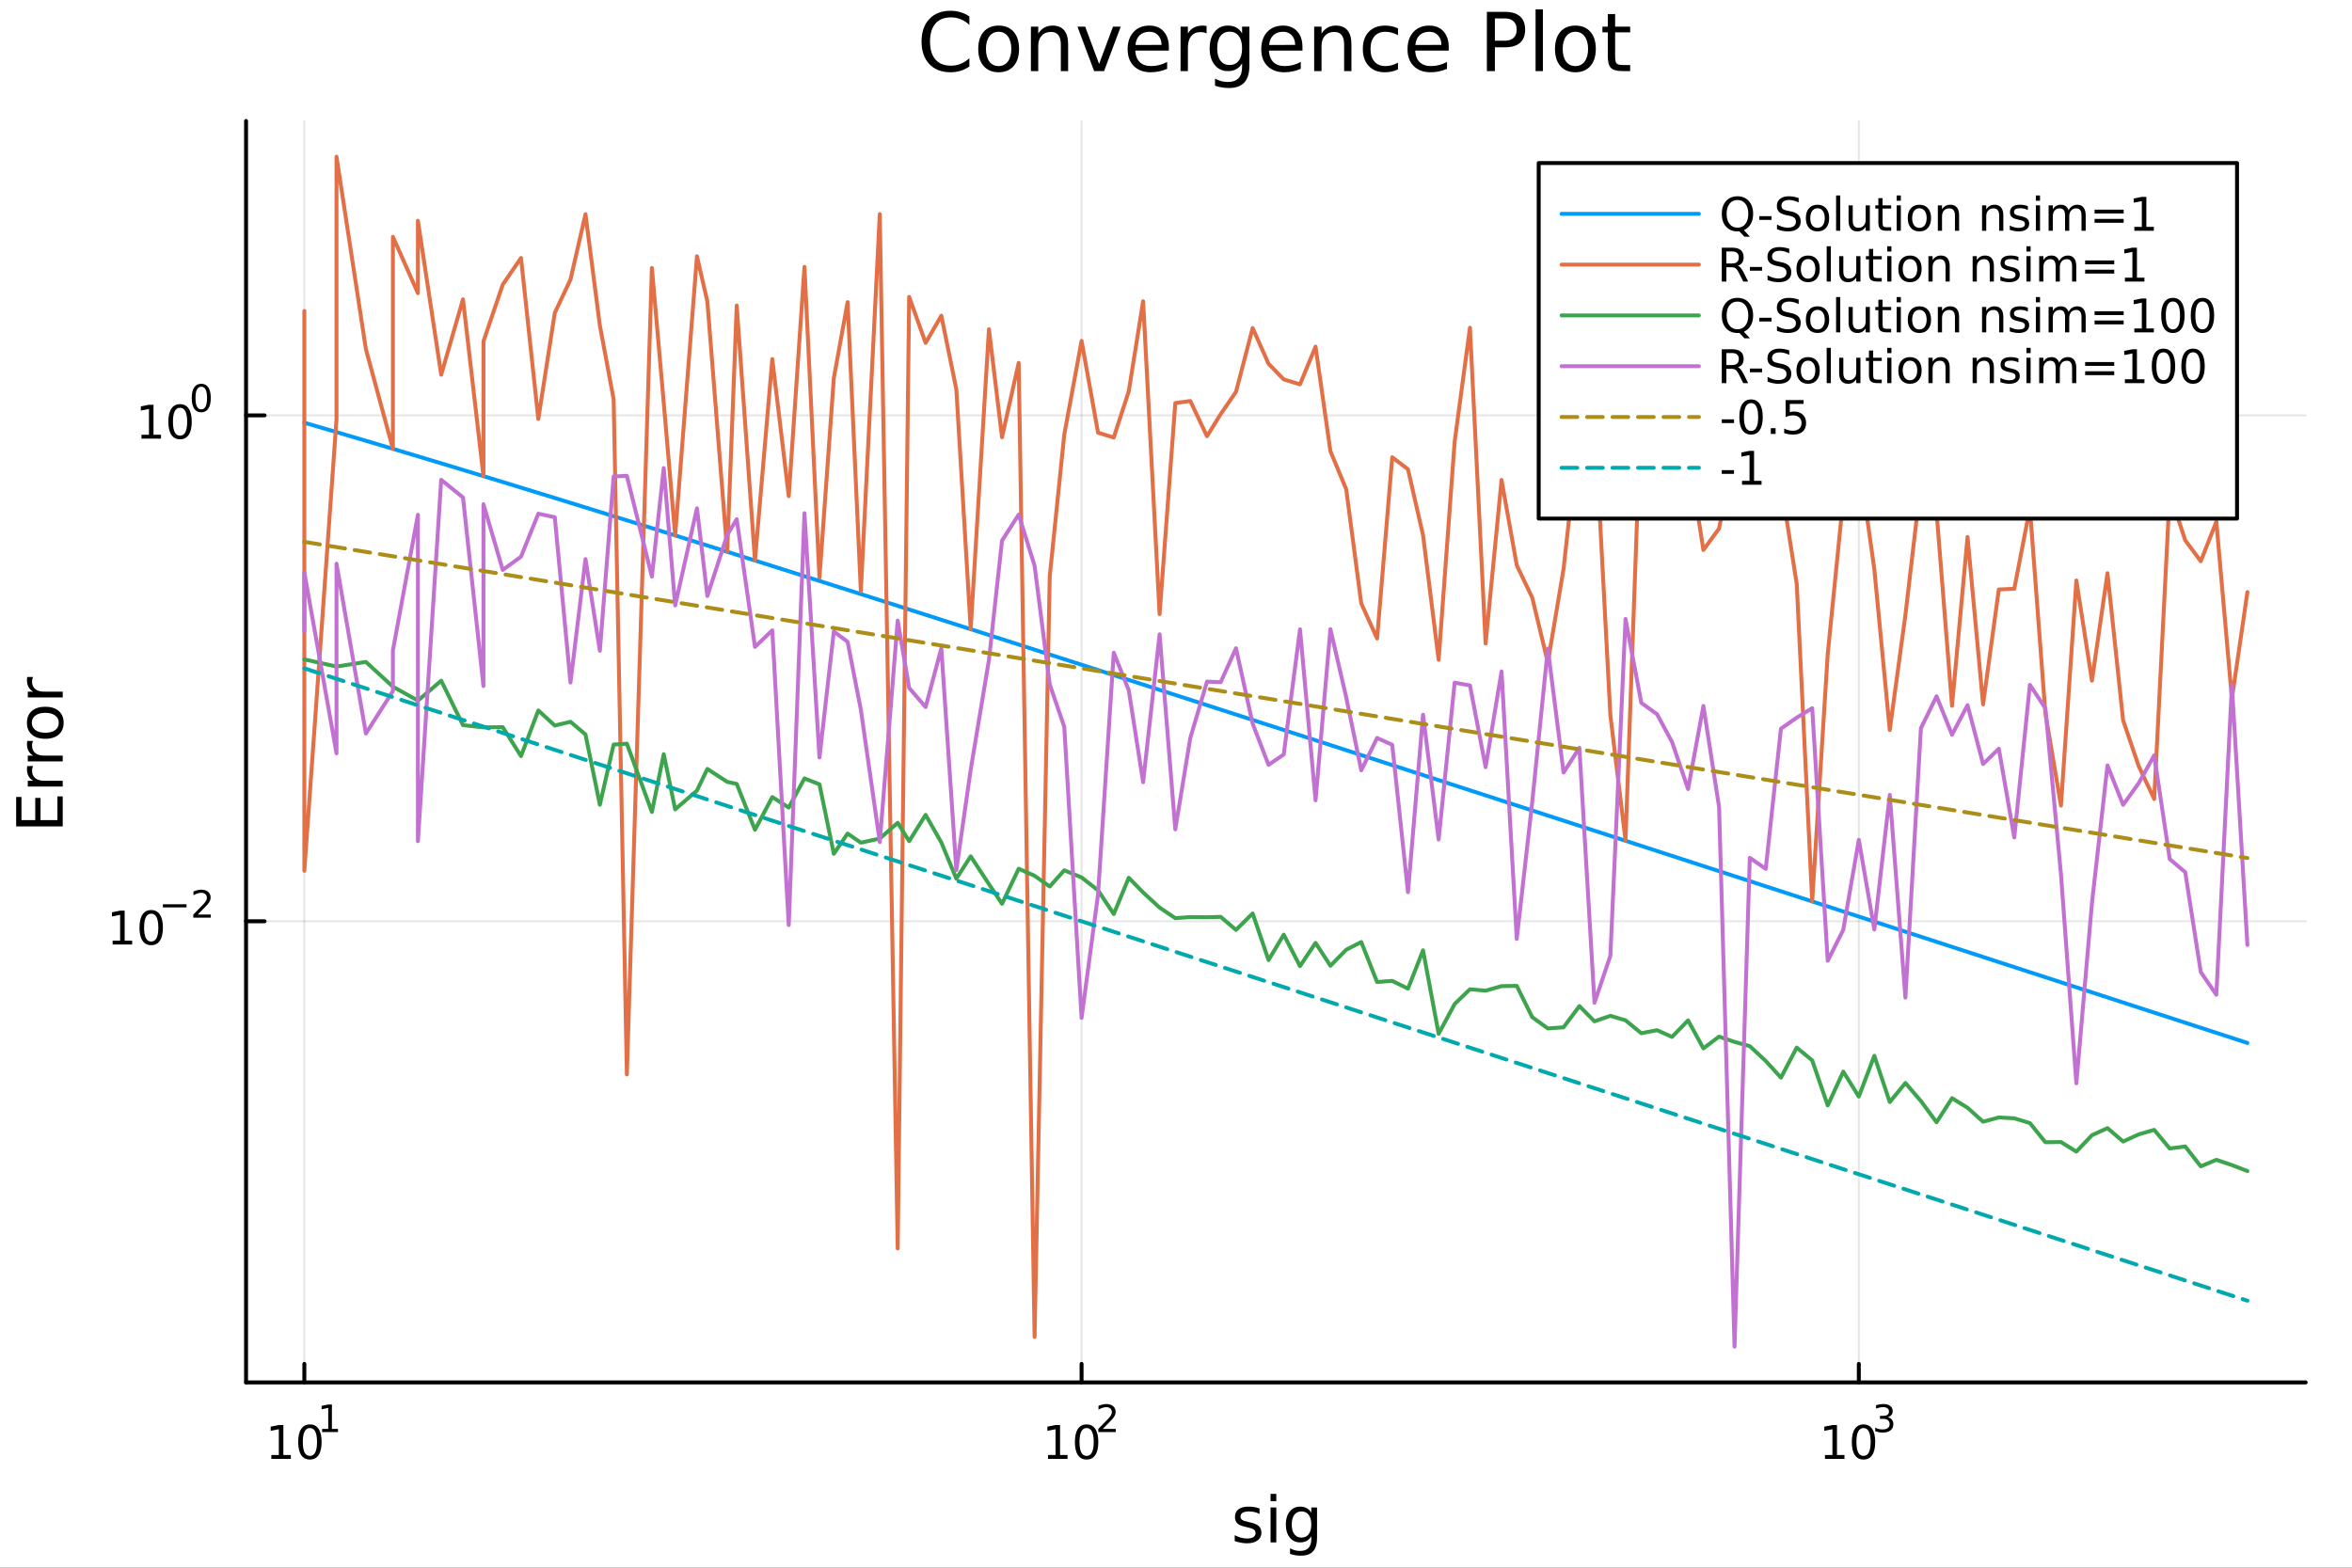 <svg xmlns="http://www.w3.org/2000/svg" xmlns:xlink="http://www.w3.org/1999/xlink" width="600" height="400" viewBox="0 0 2400 1600">
<rect x="0" y="0" width="2400" height="1600" fill="#333333" stroke="none"/>
<defs>
  <clipPath id="clip750">
    <rect x="0" y="0" width="2400" height="1600"></rect>
  </clipPath>
</defs>
<path clip-path="url(#clip750)" d="M0 1600 L2400 1600 L2400 0 L0 0  Z" fill="#ffffff" fill-rule="evenodd" fill-opacity="1"></path>
<defs>
  <clipPath id="clip751">
    <rect x="480" y="0" width="1681" height="1600"></rect>
  </clipPath>
</defs>
<path clip-path="url(#clip750)" d="M251.071 1410.9 L2352.76 1410.9 L2352.76 123.472 L251.071 123.472  Z" fill="#ffffff" fill-rule="evenodd" fill-opacity="1"></path>
<defs>
  <clipPath id="clip752">
    <rect x="251" y="123" width="2103" height="1288"></rect>
  </clipPath>
</defs>
<polyline clip-path="url(#clip752)" style="stroke:#000000; stroke-linecap:round; stroke-linejoin:round; stroke-width:2; stroke-opacity:0.1; fill:none" points="310.553,1410.9 310.553,123.472 "></polyline>
<polyline clip-path="url(#clip752)" style="stroke:#000000; stroke-linecap:round; stroke-linejoin:round; stroke-width:2; stroke-opacity:0.1; fill:none" points="1103.65,1410.9 1103.65,123.472 "></polyline>
<polyline clip-path="url(#clip752)" style="stroke:#000000; stroke-linecap:round; stroke-linejoin:round; stroke-width:2; stroke-opacity:0.1; fill:none" points="1896.75,1410.9 1896.75,123.472 "></polyline>
<polyline clip-path="url(#clip750)" style="stroke:#000000; stroke-linecap:round; stroke-linejoin:round; stroke-width:4; stroke-opacity:1; fill:none" points="251.071,1410.9 2352.76,1410.9 "></polyline>
<polyline clip-path="url(#clip750)" style="stroke:#000000; stroke-linecap:round; stroke-linejoin:round; stroke-width:4; stroke-opacity:1; fill:none" points="310.553,1410.9 310.553,1392 "></polyline>
<polyline clip-path="url(#clip750)" style="stroke:#000000; stroke-linecap:round; stroke-linejoin:round; stroke-width:4; stroke-opacity:1; fill:none" points="1103.65,1410.9 1103.65,1392 "></polyline>
<polyline clip-path="url(#clip750)" style="stroke:#000000; stroke-linecap:round; stroke-linejoin:round; stroke-width:4; stroke-opacity:1; fill:none" points="1896.75,1410.9 1896.75,1392 "></polyline>
<path clip-path="url(#clip750)" d="M276.88 1485.02 L284.519 1485.02 L284.519 1458.66 L276.209 1460.32 L276.209 1456.06 L284.473 1454.4 L289.149 1454.4 L289.149 1485.02 L296.788 1485.02 L296.788 1488.96 L276.88 1488.96 L276.88 1485.02 Z" fill="#000000" fill-rule="nonzero" fill-opacity="1"></path><path clip-path="url(#clip750)" d="M316.232 1457.48 Q312.621 1457.48 310.792 1461.04 Q308.987 1464.58 308.987 1471.71 Q308.987 1478.82 310.792 1482.38 Q312.621 1485.92 316.232 1485.92 Q319.866 1485.92 321.672 1482.38 Q323.501 1478.82 323.501 1471.71 Q323.501 1464.58 321.672 1461.04 Q319.866 1457.48 316.232 1457.48 M316.232 1453.77 Q322.042 1453.77 325.098 1458.38 Q328.176 1462.96 328.176 1471.71 Q328.176 1480.44 325.098 1485.04 Q322.042 1489.63 316.232 1489.63 Q310.422 1489.63 307.343 1485.04 Q304.288 1480.44 304.288 1471.71 Q304.288 1462.96 307.343 1458.38 Q310.422 1453.77 316.232 1453.77 Z" fill="#000000" fill-rule="nonzero" fill-opacity="1"></path><path clip-path="url(#clip750)" d="M328.722 1458.35 L334.928 1458.35 L334.928 1436.93 L328.176 1438.28 L328.176 1434.82 L334.891 1433.47 L338.69 1433.47 L338.69 1458.35 L344.897 1458.35 L344.897 1461.55 L328.722 1461.55 L328.722 1458.35 Z" fill="#000000" fill-rule="nonzero" fill-opacity="1"></path><path clip-path="url(#clip750)" d="M1069.43 1485.02 L1077.07 1485.02 L1077.07 1458.66 L1068.75 1460.32 L1068.75 1456.06 L1077.02 1454.4 L1081.69 1454.4 L1081.69 1485.02 L1089.33 1485.02 L1089.33 1488.96 L1069.43 1488.96 L1069.43 1485.02 Z" fill="#000000" fill-rule="nonzero" fill-opacity="1"></path><path clip-path="url(#clip750)" d="M1108.78 1457.48 Q1105.17 1457.48 1103.34 1461.04 Q1101.53 1464.58 1101.53 1471.71 Q1101.53 1478.82 1103.34 1482.38 Q1105.17 1485.92 1108.78 1485.92 Q1112.41 1485.92 1114.22 1482.38 Q1116.05 1478.82 1116.05 1471.71 Q1116.05 1464.58 1114.22 1461.04 Q1112.41 1457.48 1108.78 1457.48 M1108.78 1453.77 Q1114.59 1453.77 1117.64 1458.38 Q1120.72 1462.96 1120.72 1471.71 Q1120.72 1480.44 1117.64 1485.04 Q1114.59 1489.63 1108.78 1489.63 Q1102.97 1489.63 1099.89 1485.04 Q1096.83 1480.44 1096.83 1471.71 Q1096.83 1462.96 1099.89 1458.38 Q1102.97 1453.77 1108.78 1453.77 Z" fill="#000000" fill-rule="nonzero" fill-opacity="1"></path><path clip-path="url(#clip750)" d="M1125.29 1458.35 L1138.55 1458.35 L1138.55 1461.55 L1120.72 1461.55 L1120.72 1458.35 Q1122.89 1456.11 1126.61 1452.35 Q1130.35 1448.57 1131.31 1447.48 Q1133.14 1445.43 1133.85 1444.02 Q1134.58 1442.59 1134.58 1441.22 Q1134.58 1438.98 1133 1437.57 Q1131.44 1436.16 1128.92 1436.16 Q1127.14 1436.16 1125.14 1436.78 Q1123.17 1437.4 1120.91 1438.66 L1120.91 1434.82 Q1123.2 1433.9 1125.2 1433.43 Q1127.19 1432.96 1128.85 1432.96 Q1133.21 1432.96 1135.81 1435.14 Q1138.4 1437.32 1138.4 1440.97 Q1138.4 1442.7 1137.74 1444.26 Q1137.1 1445.8 1135.39 1447.91 Q1134.92 1448.46 1132.4 1451.07 Q1129.88 1453.67 1125.29 1458.35 Z" fill="#000000" fill-rule="nonzero" fill-opacity="1"></path><path clip-path="url(#clip750)" d="M1862.2 1485.02 L1869.84 1485.02 L1869.84 1458.66 L1861.53 1460.32 L1861.53 1456.06 L1869.79 1454.4 L1874.47 1454.4 L1874.47 1485.02 L1882.11 1485.02 L1882.11 1488.96 L1862.2 1488.96 L1862.2 1485.02 Z" fill="#000000" fill-rule="nonzero" fill-opacity="1"></path><path clip-path="url(#clip750)" d="M1901.55 1457.48 Q1897.94 1457.48 1896.11 1461.04 Q1894.3 1464.58 1894.3 1471.71 Q1894.3 1478.82 1896.11 1482.38 Q1897.94 1485.92 1901.55 1485.92 Q1905.18 1485.92 1906.99 1482.38 Q1908.82 1478.82 1908.82 1471.71 Q1908.82 1464.58 1906.99 1461.04 Q1905.18 1457.48 1901.55 1457.48 M1901.55 1453.77 Q1907.36 1453.77 1910.42 1458.38 Q1913.49 1462.96 1913.49 1471.71 Q1913.49 1480.44 1910.42 1485.04 Q1907.36 1489.63 1901.55 1489.63 Q1895.74 1489.63 1892.66 1485.04 Q1889.61 1480.44 1889.61 1471.71 Q1889.61 1462.96 1892.66 1458.38 Q1895.74 1453.77 1901.55 1453.77 Z" fill="#000000" fill-rule="nonzero" fill-opacity="1"></path><path clip-path="url(#clip750)" d="M1926.19 1446.41 Q1928.92 1446.99 1930.44 1448.83 Q1931.98 1450.68 1931.98 1453.38 Q1931.98 1457.54 1929.12 1459.82 Q1926.26 1462.09 1921 1462.09 Q1919.23 1462.09 1917.35 1461.73 Q1915.49 1461.4 1913.49 1460.7 L1913.49 1457.03 Q1915.07 1457.95 1916.95 1458.42 Q1918.84 1458.89 1920.89 1458.89 Q1924.46 1458.89 1926.32 1457.48 Q1928.2 1456.07 1928.2 1453.38 Q1928.2 1450.9 1926.45 1449.51 Q1924.72 1448.1 1921.62 1448.1 L1918.35 1448.1 L1918.35 1444.98 L1921.77 1444.98 Q1924.57 1444.98 1926.06 1443.87 Q1927.54 1442.74 1927.54 1440.63 Q1927.54 1438.47 1926 1437.32 Q1924.48 1436.16 1921.62 1436.16 Q1920.06 1436.16 1918.27 1436.49 Q1916.48 1436.83 1914.34 1437.55 L1914.34 1434.16 Q1916.5 1433.56 1918.38 1433.26 Q1920.28 1432.96 1921.96 1432.96 Q1926.28 1432.96 1928.8 1434.93 Q1931.32 1436.89 1931.32 1440.24 Q1931.32 1442.57 1929.99 1444.19 Q1928.65 1445.79 1926.19 1446.41 Z" fill="#000000" fill-rule="nonzero" fill-opacity="1"></path><path clip-path="url(#clip750)" d="M1285.25 1539.59 L1285.25 1545.13 Q1282.77 1543.85 1280.1 1543.22 Q1277.42 1542.58 1274.56 1542.58 Q1270.2 1542.58 1268 1543.92 Q1265.84 1545.25 1265.84 1547.93 Q1265.84 1549.96 1267.4 1551.14 Q1268.96 1552.29 1273.67 1553.34 L1275.67 1553.78 Q1281.91 1555.12 1284.52 1557.57 Q1287.16 1559.99 1287.16 1564.35 Q1287.16 1569.32 1283.21 1572.21 Q1279.3 1575.11 1272.42 1575.11 Q1269.56 1575.11 1266.44 1574.54 Q1263.35 1573.99 1259.92 1572.88 L1259.92 1566.83 Q1263.16 1568.52 1266.31 1569.38 Q1269.46 1570.21 1272.55 1570.21 Q1276.69 1570.21 1278.92 1568.81 Q1281.15 1567.37 1281.15 1564.8 Q1281.15 1562.41 1279.52 1561.14 Q1277.93 1559.86 1272.49 1558.68 L1270.45 1558.21 Q1265.01 1557.06 1262.59 1554.71 Q1260.17 1552.32 1260.17 1548.18 Q1260.17 1543.15 1263.74 1540.42 Q1267.3 1537.68 1273.86 1537.68 Q1277.1 1537.68 1279.97 1538.16 Q1282.83 1538.63 1285.25 1539.59 Z" fill="#000000" fill-rule="nonzero" fill-opacity="1"></path><path clip-path="url(#clip750)" d="M1296.49 1538.54 L1302.34 1538.54 L1302.34 1574.19 L1296.49 1574.19 L1296.49 1538.54 M1296.49 1524.66 L1302.34 1524.66 L1302.34 1532.08 L1296.49 1532.08 L1296.49 1524.66 Z" fill="#000000" fill-rule="nonzero" fill-opacity="1"></path><path clip-path="url(#clip750)" d="M1338.05 1555.95 Q1338.05 1549.58 1335.41 1546.08 Q1332.8 1542.58 1328.06 1542.58 Q1323.35 1542.58 1320.71 1546.08 Q1318.1 1549.58 1318.1 1555.95 Q1318.1 1562.28 1320.71 1565.78 Q1323.35 1569.28 1328.06 1569.28 Q1332.8 1569.28 1335.41 1565.78 Q1338.05 1562.28 1338.05 1555.95 M1343.91 1569.76 Q1343.91 1578.86 1339.87 1583.29 Q1335.83 1587.74 1327.49 1587.74 Q1324.4 1587.74 1321.66 1587.27 Q1318.93 1586.82 1316.35 1585.87 L1316.35 1580.17 Q1318.93 1581.57 1321.44 1582.24 Q1323.95 1582.91 1326.56 1582.91 Q1332.33 1582.91 1335.19 1579.88 Q1338.05 1576.89 1338.05 1570.81 L1338.05 1567.92 Q1336.24 1571.07 1333.41 1572.63 Q1330.58 1574.19 1326.63 1574.19 Q1320.07 1574.19 1316.06 1569.19 Q1312.05 1564.19 1312.05 1555.95 Q1312.05 1547.67 1316.06 1542.68 Q1320.07 1537.68 1326.63 1537.68 Q1330.58 1537.68 1333.41 1539.24 Q1336.24 1540.8 1338.05 1543.95 L1338.05 1538.54 L1343.91 1538.54 L1343.91 1569.76 Z" fill="#000000" fill-rule="nonzero" fill-opacity="1"></path><polyline clip-path="url(#clip752)" style="stroke:#000000; stroke-linecap:round; stroke-linejoin:round; stroke-width:2; stroke-opacity:0.1; fill:none" points="251.071,940.263 2352.76,940.263 "></polyline>
<polyline clip-path="url(#clip752)" style="stroke:#000000; stroke-linecap:round; stroke-linejoin:round; stroke-width:2; stroke-opacity:0.1; fill:none" points="251.071,423.942 2352.76,423.942 "></polyline>
<polyline clip-path="url(#clip750)" style="stroke:#000000; stroke-linecap:round; stroke-linejoin:round; stroke-width:4; stroke-opacity:1; fill:none" points="251.071,1410.9 251.071,123.472 "></polyline>
<polyline clip-path="url(#clip750)" style="stroke:#000000; stroke-linecap:round; stroke-linejoin:round; stroke-width:4; stroke-opacity:1; fill:none" points="251.071,940.263 269.969,940.263 "></polyline>
<polyline clip-path="url(#clip750)" style="stroke:#000000; stroke-linecap:round; stroke-linejoin:round; stroke-width:4; stroke-opacity:1; fill:none" points="251.071,423.942 269.969,423.942 "></polyline>
<path clip-path="url(#clip750)" d="M114.931 960.056 L122.57 960.056 L122.57 933.69 L114.26 935.357 L114.26 931.098 L122.524 929.431 L127.2 929.431 L127.2 960.056 L134.839 960.056 L134.839 963.991 L114.931 963.991 L114.931 960.056 Z" fill="#000000" fill-rule="nonzero" fill-opacity="1"></path><path clip-path="url(#clip750)" d="M154.283 932.51 Q150.672 932.51 148.843 936.074 Q147.038 939.616 147.038 946.746 Q147.038 953.852 148.843 957.417 Q150.672 960.959 154.283 960.959 Q157.917 960.959 159.723 957.417 Q161.552 953.852 161.552 946.746 Q161.552 939.616 159.723 936.074 Q157.917 932.51 154.283 932.51 M154.283 928.806 Q160.093 928.806 163.149 933.412 Q166.227 937.996 166.227 946.746 Q166.227 955.473 163.149 960.079 Q160.093 964.662 154.283 964.662 Q148.473 964.662 145.394 960.079 Q142.339 955.473 142.339 946.746 Q142.339 937.996 145.394 933.412 Q148.473 928.806 154.283 928.806 Z" fill="#000000" fill-rule="nonzero" fill-opacity="1"></path><path clip-path="url(#clip750)" d="M166.227 922.907 L190.339 922.907 L190.339 926.105 L166.227 926.105 L166.227 922.907 Z" fill="#000000" fill-rule="nonzero" fill-opacity="1"></path><path clip-path="url(#clip750)" d="M201.812 933.383 L215.071 933.383 L215.071 936.581 L197.241 936.581 L197.241 933.383 Q199.404 931.145 203.128 927.384 Q206.871 923.603 207.83 922.512 Q209.655 920.462 210.369 919.052 Q211.103 917.622 211.103 916.249 Q211.103 914.011 209.523 912.601 Q207.962 911.19 205.442 911.19 Q203.655 911.19 201.661 911.811 Q199.686 912.431 197.43 913.692 L197.43 909.855 Q199.724 908.933 201.718 908.463 Q203.711 907.993 205.366 907.993 Q209.73 907.993 212.325 910.174 Q214.921 912.356 214.921 916.005 Q214.921 917.735 214.263 919.296 Q213.623 920.838 211.912 922.945 Q211.441 923.49 208.921 926.105 Q206.401 928.7 201.812 933.383 Z" fill="#000000" fill-rule="nonzero" fill-opacity="1"></path><path clip-path="url(#clip750)" d="M144.366 443.735 L152.004 443.735 L152.004 417.369 L143.694 419.036 L143.694 414.776 L151.958 413.11 L156.634 413.11 L156.634 443.735 L164.273 443.735 L164.273 447.67 L144.366 447.67 L144.366 443.735 Z" fill="#000000" fill-rule="nonzero" fill-opacity="1"></path><path clip-path="url(#clip750)" d="M183.717 416.188 Q180.106 416.188 178.277 419.753 Q176.472 423.295 176.472 430.425 Q176.472 437.531 178.277 441.096 Q180.106 444.637 183.717 444.637 Q187.351 444.637 189.157 441.096 Q190.986 437.531 190.986 430.425 Q190.986 423.295 189.157 419.753 Q187.351 416.188 183.717 416.188 M183.717 412.485 Q189.527 412.485 192.583 417.091 Q195.662 421.675 195.662 430.425 Q195.662 439.151 192.583 443.758 Q189.527 448.341 183.717 448.341 Q177.907 448.341 174.828 443.758 Q171.773 439.151 171.773 430.425 Q171.773 421.675 174.828 417.091 Q177.907 412.485 183.717 412.485 Z" fill="#000000" fill-rule="nonzero" fill-opacity="1"></path><path clip-path="url(#clip750)" d="M205.366 394.681 Q202.432 394.681 200.947 397.577 Q199.48 400.455 199.48 406.248 Q199.48 412.022 200.947 414.918 Q202.432 417.796 205.366 417.796 Q208.319 417.796 209.786 414.918 Q211.272 412.022 211.272 406.248 Q211.272 400.455 209.786 397.577 Q208.319 394.681 205.366 394.681 M205.366 391.672 Q210.087 391.672 212.57 395.414 Q215.071 399.138 215.071 406.248 Q215.071 413.338 212.57 417.081 Q210.087 420.805 205.366 420.805 Q200.646 420.805 198.144 417.081 Q195.662 413.338 195.662 406.248 Q195.662 399.138 198.144 395.414 Q200.646 391.672 205.366 391.672 Z" fill="#000000" fill-rule="nonzero" fill-opacity="1"></path><path clip-path="url(#clip750)" d="M16.484 843.43 L16.484 813.384 L21.895 813.384 L21.895 837 L35.963 837 L35.963 814.37 L41.374 814.37 L41.374 837 L58.593 837 L58.593 812.811 L64.004 812.811 L64.004 843.43 L16.484 843.43 Z" fill="#000000" fill-rule="nonzero" fill-opacity="1"></path><path clip-path="url(#clip750)" d="M33.831 781.841 Q33.258 782.828 33.003 784.006 Q32.717 785.152 32.717 786.552 Q32.717 791.517 35.963 794.191 Q39.178 796.833 45.225 796.833 L64.004 796.833 L64.004 802.721 L28.356 802.721 L28.356 796.833 L33.894 796.833 Q30.648 794.987 29.088 792.027 Q27.497 789.067 27.497 784.833 Q27.497 784.229 27.592 783.497 Q27.656 782.764 27.815 781.873 L33.831 781.841 Z" fill="#000000" fill-rule="nonzero" fill-opacity="1"></path><path clip-path="url(#clip750)" d="M33.831 756.188 Q33.258 757.174 33.003 758.352 Q32.717 759.498 32.717 760.898 Q32.717 765.864 35.963 768.537 Q39.178 771.179 45.225 771.179 L64.004 771.179 L64.004 777.067 L28.356 777.067 L28.356 771.179 L33.894 771.179 Q30.648 769.333 29.088 766.373 Q27.497 763.413 27.497 759.18 Q27.497 758.575 27.592 757.843 Q27.656 757.111 27.815 756.219 L33.831 756.188 Z" fill="#000000" fill-rule="nonzero" fill-opacity="1"></path><path clip-path="url(#clip750)" d="M32.462 737.663 Q32.462 742.374 36.154 745.111 Q39.815 747.849 46.212 747.849 Q52.609 747.849 56.302 745.143 Q59.962 742.406 59.962 737.663 Q59.962 732.985 56.27 730.247 Q52.578 727.51 46.212 727.51 Q39.878 727.51 36.186 730.247 Q32.462 732.985 32.462 737.663 M27.497 737.663 Q27.497 730.025 32.462 725.664 Q37.427 721.304 46.212 721.304 Q54.965 721.304 59.962 725.664 Q64.927 730.025 64.927 737.663 Q64.927 745.334 59.962 749.695 Q54.965 754.023 46.212 754.023 Q37.427 754.023 32.462 749.695 Q27.497 745.334 27.497 737.663 Z" fill="#000000" fill-rule="nonzero" fill-opacity="1"></path><path clip-path="url(#clip750)" d="M33.831 690.939 Q33.258 691.926 33.003 693.103 Q32.717 694.249 32.717 695.65 Q32.717 700.615 35.963 703.289 Q39.178 705.93 45.225 705.93 L64.004 705.93 L64.004 711.819 L28.356 711.819 L28.356 705.93 L33.894 705.93 Q30.648 704.084 29.088 701.124 Q27.497 698.164 27.497 693.931 Q27.497 693.326 27.592 692.594 Q27.656 691.862 27.815 690.971 L33.831 690.939 Z" fill="#000000" fill-rule="nonzero" fill-opacity="1"></path><path clip-path="url(#clip750)" d="M989.143 16.755 L989.143 25.383 Q985.011 21.535 980.312 19.631 Q975.654 17.727 970.388 17.727 Q960.017 17.727 954.508 24.087 Q948.999 30.406 948.999 42.397 Q948.999 54.347 954.508 60.707 Q960.017 67.026 970.388 67.026 Q975.654 67.026 980.312 65.122 Q985.011 63.218 989.143 59.37 L989.143 67.918 Q984.849 70.834 980.029 72.292 Q975.249 73.751 969.901 73.751 Q956.169 73.751 948.27 65.365 Q940.37 56.94 940.37 42.397 Q940.37 27.814 948.27 19.428 Q956.169 11.002 969.901 11.002 Q975.33 11.002 980.11 12.461 Q984.93 13.878 989.143 16.755 Z" fill="#000000" fill-rule="nonzero" fill-opacity="1"></path><path clip-path="url(#clip750)" d="M1019.04 32.431 Q1013.04 32.431 1009.56 37.131 Q1006.08 41.789 1006.08 49.931 Q1006.08 58.074 1009.52 62.773 Q1013 67.431 1019.04 67.431 Q1024.99 67.431 1028.48 62.732 Q1031.96 58.033 1031.96 49.931 Q1031.96 41.87 1028.48 37.171 Q1024.99 32.431 1019.04 32.431 M1019.04 26.112 Q1028.76 26.112 1034.31 32.431 Q1039.86 38.751 1039.86 49.931 Q1039.86 61.071 1034.31 67.431 Q1028.76 73.751 1019.04 73.751 Q1009.28 73.751 1003.73 67.431 Q998.217 61.071 998.217 49.931 Q998.217 38.751 1003.73 32.431 Q1009.28 26.112 1019.04 26.112 Z" fill="#000000" fill-rule="nonzero" fill-opacity="1"></path><path clip-path="url(#clip750)" d="M1089.93 45.192 L1089.93 72.576 L1082.48 72.576 L1082.48 45.435 Q1082.48 38.994 1079.96 35.794 Q1077.45 32.594 1072.43 32.594 Q1066.39 32.594 1062.91 36.442 Q1059.43 40.29 1059.43 46.934 L1059.43 72.576 L1051.93 72.576 L1051.93 27.206 L1059.43 27.206 L1059.43 34.254 Q1062.1 30.163 1065.71 28.138 Q1069.35 26.112 1074.09 26.112 Q1081.91 26.112 1085.92 30.973 Q1089.93 35.794 1089.93 45.192 Z" fill="#000000" fill-rule="nonzero" fill-opacity="1"></path><path clip-path="url(#clip750)" d="M1099.45 27.206 L1107.35 27.206 L1121.53 65.284 L1135.7 27.206 L1143.6 27.206 L1126.59 72.576 L1116.46 72.576 L1099.45 27.206 Z" fill="#000000" fill-rule="nonzero" fill-opacity="1"></path><path clip-path="url(#clip750)" d="M1192.7 48.028 L1192.7 51.673 L1158.43 51.673 Q1158.92 59.37 1163.05 63.421 Q1167.22 67.431 1174.63 67.431 Q1178.93 67.431 1182.94 66.378 Q1186.99 65.325 1190.96 63.218 L1190.96 70.267 Q1186.95 71.968 1182.74 72.86 Q1178.52 73.751 1174.19 73.751 Q1163.33 73.751 1156.97 67.431 Q1150.65 61.112 1150.65 50.337 Q1150.65 39.197 1156.65 32.675 Q1162.68 26.112 1172.89 26.112 Q1182.05 26.112 1187.35 32.026 Q1192.7 37.9 1192.7 48.028 M1185.25 45.84 Q1185.17 39.723 1181.8 36.077 Q1178.48 32.431 1172.97 32.431 Q1166.73 32.431 1162.97 35.956 Q1159.24 39.48 1158.67 45.88 L1185.25 45.84 Z" fill="#000000" fill-rule="nonzero" fill-opacity="1"></path><path clip-path="url(#clip750)" d="M1231.23 34.173 Q1229.97 33.444 1228.47 33.12 Q1227.01 32.756 1225.23 32.756 Q1218.91 32.756 1215.51 36.888 Q1212.15 40.979 1212.15 48.676 L1212.15 72.576 L1204.65 72.576 L1204.65 27.206 L1212.15 27.206 L1212.15 34.254 Q1214.5 30.122 1218.26 28.138 Q1222.03 26.112 1227.42 26.112 Q1228.19 26.112 1229.12 26.234 Q1230.05 26.315 1231.18 26.517 L1231.23 34.173 Z" fill="#000000" fill-rule="nonzero" fill-opacity="1"></path><path clip-path="url(#clip750)" d="M1267.44 49.364 Q1267.44 41.263 1264.08 36.806 Q1260.76 32.35 1254.72 32.35 Q1248.73 32.35 1245.36 36.806 Q1242.04 41.263 1242.04 49.364 Q1242.04 57.426 1245.36 61.882 Q1248.73 66.338 1254.72 66.338 Q1260.76 66.338 1264.08 61.882 Q1267.44 57.426 1267.44 49.364 M1274.89 66.945 Q1274.89 78.531 1269.75 84.162 Q1264.6 89.833 1253.99 89.833 Q1250.06 89.833 1246.58 89.225 Q1243.09 88.658 1239.81 87.443 L1239.81 80.192 Q1243.09 81.974 1246.29 82.825 Q1249.49 83.675 1252.82 83.675 Q1260.15 83.675 1263.79 79.827 Q1267.44 76.019 1267.44 68.282 L1267.44 64.596 Q1265.13 68.606 1261.53 70.591 Q1257.92 72.576 1252.9 72.576 Q1244.55 72.576 1239.45 66.216 Q1234.34 59.856 1234.34 49.364 Q1234.34 38.832 1239.45 32.472 Q1244.55 26.112 1252.9 26.112 Q1257.92 26.112 1261.53 28.097 Q1265.13 30.082 1267.44 34.092 L1267.44 27.206 L1274.89 27.206 L1274.89 66.945 Z" fill="#000000" fill-rule="nonzero" fill-opacity="1"></path><path clip-path="url(#clip750)" d="M1329.05 48.028 L1329.05 51.673 L1294.78 51.673 Q1295.27 59.37 1299.4 63.421 Q1303.57 67.431 1310.99 67.431 Q1315.28 67.431 1319.29 66.378 Q1323.34 65.325 1327.31 63.218 L1327.31 70.267 Q1323.3 71.968 1319.09 72.86 Q1314.88 73.751 1310.54 73.751 Q1299.69 73.751 1293.33 67.431 Q1287.01 61.112 1287.01 50.337 Q1287.01 39.197 1293 32.675 Q1299.04 26.112 1309.25 26.112 Q1318.4 26.112 1323.71 32.026 Q1329.05 37.9 1329.05 48.028 M1321.6 45.84 Q1321.52 39.723 1318.16 36.077 Q1314.84 32.431 1309.33 32.431 Q1303.09 32.431 1299.32 35.956 Q1295.59 39.48 1295.03 45.88 L1321.6 45.84 Z" fill="#000000" fill-rule="nonzero" fill-opacity="1"></path><path clip-path="url(#clip750)" d="M1379 45.192 L1379 72.576 L1371.55 72.576 L1371.55 45.435 Q1371.55 38.994 1369.04 35.794 Q1366.53 32.594 1361.5 32.594 Q1355.47 32.594 1351.98 36.442 Q1348.5 40.29 1348.5 46.934 L1348.5 72.576 L1341 72.576 L1341 27.206 L1348.5 27.206 L1348.5 34.254 Q1351.17 30.163 1354.78 28.138 Q1358.42 26.112 1363.16 26.112 Q1370.98 26.112 1374.99 30.973 Q1379 35.794 1379 45.192 Z" fill="#000000" fill-rule="nonzero" fill-opacity="1"></path><path clip-path="url(#clip750)" d="M1426.52 28.948 L1426.52 35.915 Q1423.36 34.173 1420.16 33.323 Q1417 32.431 1413.76 32.431 Q1406.51 32.431 1402.5 37.05 Q1398.49 41.627 1398.49 49.931 Q1398.49 58.236 1402.5 62.854 Q1406.51 67.431 1413.76 67.431 Q1417 67.431 1420.16 66.581 Q1423.36 65.689 1426.52 63.948 L1426.52 70.834 Q1423.4 72.292 1420.04 73.022 Q1416.72 73.751 1412.95 73.751 Q1402.7 73.751 1396.66 67.31 Q1390.63 60.869 1390.63 49.931 Q1390.63 38.832 1396.7 32.472 Q1402.82 26.112 1413.43 26.112 Q1416.88 26.112 1420.16 26.841 Q1423.44 27.53 1426.52 28.948 Z" fill="#000000" fill-rule="nonzero" fill-opacity="1"></path><path clip-path="url(#clip750)" d="M1478.29 48.028 L1478.29 51.673 L1444.02 51.673 Q1444.51 59.37 1448.64 63.421 Q1452.81 67.431 1460.22 67.431 Q1464.52 67.431 1468.53 66.378 Q1472.58 65.325 1476.55 63.218 L1476.55 70.267 Q1472.54 71.968 1468.32 72.86 Q1464.11 73.751 1459.78 73.751 Q1448.92 73.751 1442.56 67.431 Q1436.24 61.112 1436.24 50.337 Q1436.24 39.197 1442.24 32.675 Q1448.27 26.112 1458.48 26.112 Q1467.64 26.112 1472.94 32.026 Q1478.29 37.9 1478.29 48.028 M1470.84 45.84 Q1470.76 39.723 1467.39 36.077 Q1464.07 32.431 1458.56 32.431 Q1452.32 32.431 1448.56 35.956 Q1444.83 39.48 1444.26 45.88 L1470.84 45.84 Z" fill="#000000" fill-rule="nonzero" fill-opacity="1"></path><path clip-path="url(#clip750)" d="M1525.4 18.82 L1525.4 41.546 L1535.69 41.546 Q1541.4 41.546 1544.52 38.589 Q1547.64 35.632 1547.64 30.163 Q1547.64 24.735 1544.52 21.778 Q1541.4 18.82 1535.69 18.82 L1525.4 18.82 M1517.22 12.096 L1535.69 12.096 Q1545.86 12.096 1551.04 16.714 Q1556.27 21.292 1556.27 30.163 Q1556.27 39.115 1551.04 43.693 Q1545.86 48.271 1535.69 48.271 L1525.4 48.271 L1525.4 72.576 L1517.22 72.576 L1517.22 12.096 Z" fill="#000000" fill-rule="nonzero" fill-opacity="1"></path><path clip-path="url(#clip750)" d="M1566.92 9.544 L1574.38 9.544 L1574.38 72.576 L1566.92 72.576 L1566.92 9.544 Z" fill="#000000" fill-rule="nonzero" fill-opacity="1"></path><path clip-path="url(#clip750)" d="M1607.55 32.431 Q1601.56 32.431 1598.08 37.131 Q1594.59 41.789 1594.59 49.931 Q1594.59 58.074 1598.03 62.773 Q1601.52 67.431 1607.55 67.431 Q1613.51 67.431 1616.99 62.732 Q1620.48 58.033 1620.48 49.931 Q1620.48 41.87 1616.99 37.171 Q1613.51 32.431 1607.55 32.431 M1607.55 26.112 Q1617.28 26.112 1622.83 32.431 Q1628.38 38.751 1628.38 49.931 Q1628.38 61.071 1622.83 67.431 Q1617.28 73.751 1607.55 73.751 Q1597.79 73.751 1592.24 67.431 Q1586.73 61.071 1586.73 49.931 Q1586.73 38.751 1592.24 32.431 Q1597.79 26.112 1607.55 26.112 Z" fill="#000000" fill-rule="nonzero" fill-opacity="1"></path><path clip-path="url(#clip750)" d="M1648.1 14.324 L1648.1 27.206 L1663.46 27.206 L1663.46 32.999 L1648.1 32.999 L1648.1 57.628 Q1648.1 63.178 1649.6 64.758 Q1651.14 66.338 1655.8 66.338 L1663.46 66.338 L1663.46 72.576 L1655.8 72.576 Q1647.17 72.576 1643.89 69.376 Q1640.61 66.135 1640.61 57.628 L1640.61 32.999 L1635.14 32.999 L1635.14 27.206 L1640.61 27.206 L1640.61 14.324 L1648.1 14.324 Z" fill="#000000" fill-rule="nonzero" fill-opacity="1"></path><polyline clip-path="url(#clip752)" style="stroke:#009af9; stroke-linecap:round; stroke-linejoin:round; stroke-width:4; stroke-opacity:1; fill:none" points="310.553,431.408 310.553,431.408 343.381,441.02 343.381,441.02 373.352,449.873 400.921,458.077 426.447,465.723 426.447,465.723 450.211,472.88 472.441,479.608 493.322,485.955 493.322,485.955 513.01,491.961 531.633,497.663 549.3,503.088 566.105,508.263 582.129,513.21 597.439,517.947 612.099,522.493 626.159,526.861 639.669,531.066 665.194,539.029 677.281,542.809 688.958,546.465 711.188,553.438 721.787,556.768 742.054,563.146 751.757,566.204 770.38,572.08 788.047,577.664 804.852,582.982 820.876,588.06 836.187,592.918 850.846,597.574 864.906,602.044 878.416,606.343 897.735,612.497 916.028,618.331 927.705,622.058 944.51,627.427 960.534,632.55 975.845,637.449 990.504,642.143 1009.13,648.11 1022.46,652.386 1039.47,657.845 1055.69,663.051 1071.17,668.026 1085.99,672.789 1103.65,678.472 1120.46,683.88 1136.48,689.04 1151.79,693.973 1166.45,698.697 1183.26,704.116 1199.28,709.285 1214.59,714.226 1231.63,719.728 1245.6,724.239 1261.21,729.281 1278.22,734.779 1294.43,740.021 1309.92,745.028 1326.54,750.405 1342.4,755.537 1357.56,760.444 1373.66,765.656 1389.04,770.636 1405.2,775.87 1420.64,780.871 1436.72,786.083 1452.09,791.064 1468,796.221 1484.35,801.522 1499.96,806.584 1515.93,811.765 1532.19,817.039 1547.72,822.077 1563.48,827.192 1579.42,832.365 1595.48,837.579 1611.62,842.817 1627.03,847.821 1643.23,853.079 1658.7,858.102 1674.81,863.337 1690.84,868.541 1706.15,873.514 1722.52,878.835 1738.16,883.914 1754.16,889.112 1769.94,894.242 1785.51,899.302 1801.77,904.587 1817.3,909.634 1833.4,914.868 1849.18,919.997 1865.03,925.147 1880.89,930.306 1896.75,935.462 1912.57,940.606 1928.33,945.728 1944.29,950.92 1960.13,956.068 1976.08,961.258 1991.86,966.388 2007.69,971.538 2023.55,976.694 2039.61,981.919 2055.4,987.054 2071.32,992.234 2087.14,997.378 2103.02,1002.54 2118.74,1007.66 2134.64,1012.83 2150.5,1017.99 2166.45,1023.18 2182.29,1028.33 2198.16,1033.49 2214.01,1038.65 2229.82,1043.8 2245.69,1048.96 2261.58,1054.13 2277.45,1059.29 2293.27,1064.44 "></polyline>
<polyline clip-path="url(#clip752)" style="stroke:#e26f46; stroke-linecap:round; stroke-linejoin:round; stroke-width:4; stroke-opacity:1; fill:none" points="310.553,317.383 310.553,888.762 343.381,428.01 343.381,159.909 373.352,356.354 400.921,458.077 400.921,241.686 426.447,299.177 426.447,225.32 450.211,382.439 472.441,305.506 493.322,485.955 493.322,348.412 513.01,290.452 531.633,263.302 549.3,427.617 566.105,319.334 582.129,285.319 597.439,218.585 612.099,332.137 626.159,407.536 639.669,1096.55 665.194,273.488 677.281,411.144 688.958,546.465 711.188,261.572 721.787,307.673 742.054,563.146 751.757,311.83 770.38,572.08 788.047,366.447 804.852,506.359 820.876,272.367 836.187,589.703 850.846,385.912 864.906,308.347 878.416,603.495 897.735,218.562 916.028,1274.15 927.705,302.996 944.51,349.978 960.534,322.212 975.845,397.237 990.504,642.143 1009.13,336.017 1022.46,446.262 1039.47,370.35 1055.69,1364.43 1071.17,588.165 1085.99,443.552 1103.65,347.902 1120.46,441.592 1136.48,446.57 1151.79,399.368 1166.45,307.458 1183.26,626.77 1199.28,411.397 1214.59,409.253 1231.63,445.215 1245.6,422.631 1261.21,399.94 1278.22,334.81 1294.43,371.25 1309.92,387.223 1326.54,392.254 1342.4,353.788 1357.56,460.463 1373.66,499.274 1389.04,615.878 1405.2,651.66 1420.64,466.693 1436.72,478.968 1452.09,546.279 1468,673.392 1484.35,450.61 1499.96,334.467 1515.93,656.801 1532.19,489.843 1547.72,576.914 1563.48,609.861 1579.42,676.175 1595.48,580.584 1611.62,434.145 1627.03,423.989 1643.23,730.113 1658.7,857.804 1674.81,407.982 1690.84,505.753 1706.15,485.34 1722.52,460.985 1738.16,561.33 1754.16,539.4 1769.94,458.638 1785.51,448.41 1801.77,430.271 1817.3,493.116 1833.4,595.976 1849.18,919.997 1865.03,667.52 1880.89,508.695 1896.75,467.7 1912.57,580.977 1928.33,745.082 1944.29,627.671 1960.13,492.248 1976.08,522.634 1991.86,720.368 2007.69,548.035 2023.55,718.87 2039.61,601.644 2055.4,600.897 2071.32,518.498 2087.14,728.133 2103.02,822.212 2118.74,592.466 2134.64,694.661 2150.5,585.021 2166.45,735.234 2182.29,781.731 2198.16,815.457 2214.01,503.063 2229.82,551.441 2245.69,572.808 2261.58,532.461 2277.45,713.117 2293.27,604.306 "></polyline>
<polyline clip-path="url(#clip752)" style="stroke:#3da44d; stroke-linecap:round; stroke-linejoin:round; stroke-width:4; stroke-opacity:1; fill:none" points="310.553,672.975 310.553,672.975 343.381,680.304 343.381,680.304 373.352,675.553 400.921,700.862 400.921,700.862 426.447,715.041 450.211,694.727 472.441,740.082 493.322,742.36 493.322,742.36 513.01,742.134 531.633,771.686 549.3,725.105 566.105,740.521 582.129,736.63 597.439,749.652 612.099,821.329 626.159,759.894 639.669,759.022 665.194,828.683 677.281,769.711 688.958,826.052 711.188,806.881 721.787,784.776 742.054,797.991 751.757,800.089 770.38,846.894 788.047,813.507 804.852,824.221 820.876,794.446 836.187,800.512 850.846,871.386 864.906,850.755 878.416,860.05 897.735,855.818 916.028,839.763 927.705,858.509 944.51,831.66 960.534,859.827 975.845,896.74 990.504,873.999 1009.13,902.348 1022.46,922.423 1039.47,886.643 1055.69,893.838 1071.17,904.765 1085.99,888.237 1103.65,895.525 1120.46,908.687 1136.48,932.876 1151.79,895.862 1166.45,910.831 1183.26,926.304 1199.28,937.075 1214.59,935.965 1231.63,936.135 1245.6,935.753 1261.21,949.062 1278.22,932.285 1294.43,979.832 1309.92,953.917 1326.54,986 1342.4,962.329 1357.56,985.653 1373.66,969.341 1389.04,961.445 1405.2,1002.26 1420.64,1001.1 1436.72,1009.02 1452.09,969.912 1468,1055.1 1484.35,1024.67 1499.96,1009.65 1515.93,1011.1 1532.19,1006.46 1547.72,1006.2 1563.48,1038.12 1579.42,1049.63 1595.48,1048.47 1611.62,1026.84 1627.03,1042.38 1643.23,1036.75 1658.7,1041.35 1674.81,1054.51 1690.84,1051.42 1706.15,1058.28 1722.52,1041.42 1738.16,1069.99 1754.16,1057.97 1769.94,1063.39 1785.51,1067.7 1801.77,1082.8 1817.3,1099.84 1833.4,1069.2 1849.18,1082.24 1865.03,1128.24 1880.89,1093.69 1896.75,1119.17 1912.57,1077.59 1928.33,1124.76 1944.29,1105.3 1960.13,1123.77 1976.08,1145.4 1991.86,1120.82 2007.69,1130.59 2023.55,1144.81 2039.61,1140.48 2055.4,1141.37 2071.32,1146.21 2087.14,1165.77 2103.02,1165.56 2118.74,1175.35 2134.64,1158.59 2150.5,1151.39 2166.45,1165.05 2182.29,1157.79 2198.16,1153.15 2214.01,1172.17 2229.82,1170.1 2245.69,1190.39 2261.58,1183.73 2277.45,1189.09 2293.27,1195.17 "></polyline>
<polyline clip-path="url(#clip752)" style="stroke:#c271d2; stroke-linecap:round; stroke-linejoin:round; stroke-width:4; stroke-opacity:1; fill:none" points="310.553,644.063 310.553,584.264 343.381,768.855 343.381,575.309 373.352,748.649 400.921,705.376 400.921,663.832 426.447,525.359 426.447,858.493 450.211,489.713 472.441,507.732 493.322,700.133 493.322,514.625 513.01,581.686 531.633,568.143 549.3,524.275 566.105,527.872 582.129,696.63 597.439,570.592 612.099,664.199 626.159,486.256 639.669,485.712 665.194,588.468 677.281,477.72 688.958,617.936 711.188,518.792 721.787,608.309 742.054,546.008 751.757,529.918 770.38,660.229 788.047,643.319 804.852,944.096 820.876,523.834 836.187,773.114 850.846,644.477 864.906,655.03 878.416,724.312 897.735,859.415 916.028,633.385 927.705,702.116 944.51,721.609 960.534,661.679 975.845,888.047 990.504,785.576 1009.13,673.594 1022.46,551.778 1039.47,525.214 1055.69,577.37 1071.17,698.524 1085.99,741.826 1103.65,1038.85 1120.46,912.743 1136.48,666.148 1151.79,704.437 1166.45,798.355 1183.26,647.376 1199.28,846.446 1214.59,753.182 1231.63,695.673 1245.6,696.238 1261.21,661.625 1278.22,738.566 1294.43,780.568 1309.92,770.056 1326.54,642.281 1342.4,816.798 1357.56,642.138 1373.66,711.563 1389.04,786.212 1405.2,753.183 1420.64,760.158 1436.72,910.511 1452.09,729.487 1468,856.771 1484.35,696.744 1499.96,699.56 1515.93,782.97 1532.19,685.304 1547.72,958.227 1563.48,818.779 1579.42,661.979 1595.48,788.478 1611.62,763.162 1627.03,1023.48 1643.23,975.416 1658.7,631.705 1674.81,717.336 1690.84,728.924 1706.15,757.21 1722.52,805.29 1738.16,720.508 1754.16,823.593 1769.94,1374.46 1785.51,875.526 1801.77,886.742 1817.3,743.68 1833.4,732.432 1849.18,722.806 1865.03,980.563 1880.89,948.964 1896.75,857.142 1912.57,948.701 1928.33,811.268 1944.29,1018.13 1960.13,743.207 1976.08,710.606 1991.86,749.848 2007.69,719.714 2023.55,779.771 2039.61,764.151 2055.4,854.757 2071.32,698.984 2087.14,722.903 2103.02,892.165 2118.74,1105.64 2134.64,921.663 2150.5,781.216 2166.45,821.44 2182.29,799.387 2198.16,770.953 2214.01,876.815 2229.82,890.153 2245.69,992.05 2261.58,1015.29 2277.45,699.371 2293.27,964.396 "></polyline>
<polyline clip-path="url(#clip752)" style="stroke:#ac8d18; stroke-linecap:round; stroke-linejoin:round; stroke-width:4; stroke-opacity:1; fill:none" stroke-dasharray="16, 10" points="310.553,553.023 310.553,553.023 343.381,558.365 373.352,563.243 400.921,567.73 426.447,571.885 450.211,575.752 472.441,579.37 493.322,582.769 513.01,585.973 531.633,589.004 549.3,591.88 566.105,594.615 582.129,597.223 597.439,599.714 612.099,602.1 626.159,604.389 639.669,606.587 665.194,610.742 677.281,612.709 688.958,614.609 711.188,618.227 721.787,619.952 742.054,623.251 751.757,624.83 770.38,627.861 788.047,630.737 804.852,633.472 820.876,636.08 836.187,638.571 850.846,640.957 864.906,643.246 878.416,645.444 897.735,648.589 916.028,651.566 927.705,653.466 944.51,656.202 960.534,658.809 975.845,661.301 990.504,663.687 1009.13,666.718 1022.46,668.888 1039.47,671.657 1055.69,674.296 1071.17,676.816 1085.99,679.227 1103.65,682.103 1120.46,684.838 1136.48,687.446 1151.79,689.938 1166.45,692.324 1183.26,695.059 1199.28,697.667 1214.59,700.158 1231.63,702.932 1245.6,705.205 1261.21,707.746 1278.22,710.514 1294.43,713.153 1309.92,715.673 1326.54,718.379 1342.4,720.96 1357.56,723.427 1373.66,726.047 1389.04,728.55 1405.2,731.181 1420.64,733.693 1436.72,736.311 1452.09,738.812 1468,741.401 1484.35,744.062 1499.96,746.603 1515.93,749.202 1532.19,751.849 1547.72,754.376 1563.48,756.941 1579.42,759.536 1595.48,762.15 1611.62,764.776 1627.03,767.285 1643.23,769.921 1658.7,772.438 1674.81,775.061 1690.84,777.669 1706.15,780.161 1722.52,782.826 1738.16,785.371 1754.16,787.975 1769.94,790.544 1785.51,793.078 1801.77,795.725 1817.3,798.252 1833.4,800.873 1849.18,803.441 1865.03,806.019 1880.89,808.602 1896.75,811.183 1912.57,813.758 1928.33,816.322 1944.29,818.92 1960.13,821.497 1976.08,824.094 1991.86,826.662 2007.69,829.239 2023.55,831.819 2039.61,834.434 2055.4,837.003 2071.32,839.595 2087.14,842.169 2103.02,844.753 2118.74,847.312 2134.64,849.9 2150.5,852.481 2166.45,855.077 2182.29,857.655 2198.16,860.238 2214.01,862.818 2229.82,865.391 2245.69,867.974 2261.58,870.559 2277.45,873.143 2293.27,875.718 "></polyline>
<polyline clip-path="url(#clip752)" style="stroke:#00a9ad; stroke-linecap:round; stroke-linejoin:round; stroke-width:4; stroke-opacity:1; fill:none" stroke-dasharray="16, 10" points="310.553,682.103 310.553,682.103 343.381,692.789 373.352,702.544 400.921,711.518 426.447,719.827 450.211,727.563 472.441,734.799 493.322,741.596 513.01,748.004 531.633,754.066 549.3,759.817 566.105,765.287 582.129,770.503 597.439,775.487 612.099,780.258 626.159,784.835 639.669,789.233 665.194,797.541 677.281,801.476 688.958,805.277 711.188,812.513 721.787,815.963 742.054,822.56 751.757,825.718 770.38,831.78 788.047,837.531 804.852,843.001 820.876,848.217 836.187,853.201 850.846,857.972 864.906,862.549 878.416,866.947 897.735,873.235 916.028,879.19 927.705,882.991 944.51,888.461 960.534,893.677 975.845,898.661 990.504,903.432 1009.13,909.494 1022.46,913.835 1039.47,919.373 1055.69,924.65 1071.17,929.689 1085.99,934.513 1103.65,940.263 1120.46,945.734 1136.48,950.949 1151.79,955.933 1166.45,960.705 1183.26,966.175 1199.28,971.391 1214.59,976.375 1231.63,981.922 1245.6,986.468 1261.21,991.549 1278.22,997.087 1294.43,1002.36 1309.92,1007.4 1326.54,1012.82 1342.4,1017.98 1357.56,1022.91 1373.66,1028.15 1389.04,1033.16 1405.2,1038.42 1420.64,1043.44 1436.72,1048.68 1452.09,1053.68 1468,1058.86 1484.35,1064.18 1499.96,1069.26 1515.93,1074.46 1532.19,1079.76 1547.72,1084.81 1563.48,1089.94 1579.42,1095.13 1595.48,1100.36 1611.62,1105.61 1627.03,1110.63 1643.23,1115.9 1658.7,1120.93 1674.81,1126.18 1690.84,1131.4 1706.15,1136.38 1722.52,1141.71 1738.16,1146.8 1754.16,1152.01 1769.94,1157.15 1785.51,1162.21 1801.77,1167.51 1817.3,1172.56 1833.4,1177.8 1849.18,1182.94 1865.03,1188.1 1880.89,1193.26 1896.75,1198.42 1912.57,1203.57 1928.33,1208.7 1944.29,1213.9 1960.13,1219.05 1976.08,1224.25 1991.86,1229.38 2007.69,1234.54 2023.55,1239.7 2039.61,1244.93 2055.4,1250.06 2071.32,1255.25 2087.14,1260.4 2103.02,1265.56 2118.74,1270.68 2134.64,1275.86 2150.5,1281.02 2166.45,1286.21 2182.29,1291.37 2198.16,1296.53 2214.01,1301.69 2229.82,1306.84 2245.69,1312.01 2261.58,1317.18 2277.45,1322.34 2293.27,1327.49 "></polyline>
<path clip-path="url(#clip750)" d="M1570.1 529.266 L2282.7 529.266 L2282.7 166.386 L1570.1 166.386  Z" fill="#ffffff" fill-rule="evenodd" fill-opacity="1"></path>
<polyline clip-path="url(#clip750)" style="stroke:#000000; stroke-linecap:round; stroke-linejoin:round; stroke-width:4; stroke-opacity:1; fill:none" points="1570.1,529.266 2282.7,529.266 2282.7,166.386 1570.1,166.386 1570.1,529.266 "></polyline>
<polyline clip-path="url(#clip750)" style="stroke:#009af9; stroke-linecap:round; stroke-linejoin:round; stroke-width:4; stroke-opacity:1; fill:none" points="1593.46,218.226 1733.57,218.226 "></polyline>
<path clip-path="url(#clip750)" d="M1772.94 204.118 Q1767.85 204.118 1764.84 207.914 Q1761.85 211.71 1761.85 218.261 Q1761.85 224.789 1764.84 228.585 Q1767.85 232.381 1772.94 232.381 Q1778.03 232.381 1780.99 228.585 Q1783.98 224.789 1783.98 218.261 Q1783.98 211.71 1780.99 207.914 Q1778.03 204.118 1772.94 204.118 M1779.49 234.881 L1785.65 241.617 L1780 241.617 L1774.88 236.085 Q1774.12 236.131 1773.7 236.154 Q1773.31 236.178 1772.94 236.178 Q1765.65 236.178 1761.27 231.316 Q1756.92 226.432 1756.92 218.261 Q1756.92 210.067 1761.27 205.206 Q1765.65 200.321 1772.94 200.321 Q1780.21 200.321 1784.56 205.206 Q1788.91 210.067 1788.91 218.261 Q1788.91 224.279 1786.48 228.562 Q1784.07 232.844 1779.49 234.881 Z" fill="#000000" fill-rule="nonzero" fill-opacity="1"></path><path clip-path="url(#clip750)" d="M1795.21 220.622 L1807.68 220.622 L1807.68 224.418 L1795.21 224.418 L1795.21 220.622 Z" fill="#000000" fill-rule="nonzero" fill-opacity="1"></path><path clip-path="url(#clip750)" d="M1835.37 202.081 L1835.37 206.641 Q1832.71 205.368 1830.35 204.743 Q1827.98 204.118 1825.79 204.118 Q1821.97 204.118 1819.88 205.599 Q1817.82 207.081 1817.82 209.812 Q1817.82 212.104 1819.19 213.284 Q1820.58 214.442 1824.42 215.159 L1827.24 215.738 Q1832.47 216.733 1834.95 219.256 Q1837.45 221.756 1837.45 225.969 Q1837.45 230.992 1834.07 233.585 Q1830.72 236.178 1824.21 236.178 Q1821.76 236.178 1818.98 235.622 Q1816.23 235.066 1813.26 233.979 L1813.26 229.164 Q1816.11 230.761 1818.84 231.571 Q1821.57 232.381 1824.21 232.381 Q1828.22 232.381 1830.39 230.807 Q1832.57 229.233 1832.57 226.317 Q1832.57 223.77 1830.99 222.335 Q1829.44 220.9 1825.88 220.182 L1823.03 219.627 Q1817.8 218.585 1815.46 216.363 Q1813.12 214.141 1813.12 210.182 Q1813.12 205.599 1816.34 202.96 Q1819.58 200.321 1825.25 200.321 Q1827.68 200.321 1830.21 200.761 Q1832.73 201.201 1835.37 202.081 Z" fill="#000000" fill-rule="nonzero" fill-opacity="1"></path><path clip-path="url(#clip750)" d="M1854.6 212.567 Q1851.18 212.567 1849.19 215.252 Q1847.2 217.914 1847.2 222.567 Q1847.2 227.219 1849.16 229.904 Q1851.16 232.566 1854.6 232.566 Q1858.01 232.566 1860 229.881 Q1861.99 227.196 1861.99 222.567 Q1861.99 217.96 1860 215.275 Q1858.01 212.567 1854.6 212.567 M1854.6 208.955 Q1860.16 208.955 1863.33 212.567 Q1866.5 216.178 1866.5 222.567 Q1866.5 228.932 1863.33 232.566 Q1860.16 236.178 1854.6 236.178 Q1849.03 236.178 1845.85 232.566 Q1842.71 228.932 1842.71 222.567 Q1842.71 216.178 1845.85 212.567 Q1849.03 208.955 1854.6 208.955 Z" fill="#000000" fill-rule="nonzero" fill-opacity="1"></path><path clip-path="url(#clip750)" d="M1873.56 199.488 L1877.82 199.488 L1877.82 235.506 L1873.56 235.506 L1873.56 199.488 Z" fill="#000000" fill-rule="nonzero" fill-opacity="1"></path><path clip-path="url(#clip750)" d="M1886.29 225.275 L1886.29 209.58 L1890.55 209.58 L1890.55 225.113 Q1890.55 228.793 1891.99 230.645 Q1893.42 232.474 1896.29 232.474 Q1899.74 232.474 1901.73 230.275 Q1903.75 228.076 1903.75 224.279 L1903.75 209.58 L1908.01 209.58 L1908.01 235.506 L1903.75 235.506 L1903.75 231.525 Q1902.2 233.886 1900.14 235.043 Q1898.1 236.178 1895.39 236.178 Q1890.92 236.178 1888.61 233.4 Q1886.29 230.622 1886.29 225.275 M1897.01 208.955 L1897.01 208.955 Z" fill="#000000" fill-rule="nonzero" fill-opacity="1"></path><path clip-path="url(#clip750)" d="M1920.99 202.219 L1920.99 209.58 L1929.77 209.58 L1929.77 212.891 L1920.99 212.891 L1920.99 226.965 Q1920.99 230.136 1921.85 231.039 Q1922.73 231.941 1925.39 231.941 L1929.77 231.941 L1929.77 235.506 L1925.39 235.506 Q1920.46 235.506 1918.59 233.678 Q1916.71 231.826 1916.71 226.965 L1916.71 212.891 L1913.59 212.891 L1913.59 209.58 L1916.71 209.58 L1916.71 202.219 L1920.99 202.219 Z" fill="#000000" fill-rule="nonzero" fill-opacity="1"></path><path clip-path="url(#clip750)" d="M1935.37 209.58 L1939.63 209.58 L1939.63 235.506 L1935.37 235.506 L1935.37 209.58 M1935.37 199.488 L1939.63 199.488 L1939.63 204.881 L1935.37 204.881 L1935.37 199.488 Z" fill="#000000" fill-rule="nonzero" fill-opacity="1"></path><path clip-path="url(#clip750)" d="M1958.59 212.567 Q1955.16 212.567 1953.17 215.252 Q1951.18 217.914 1951.18 222.567 Q1951.18 227.219 1953.15 229.904 Q1955.14 232.566 1958.59 232.566 Q1961.99 232.566 1963.98 229.881 Q1965.97 227.196 1965.97 222.567 Q1965.97 217.96 1963.98 215.275 Q1961.99 212.567 1958.59 212.567 M1958.59 208.955 Q1964.14 208.955 1967.31 212.567 Q1970.48 216.178 1970.48 222.567 Q1970.48 228.932 1967.31 232.566 Q1964.14 236.178 1958.59 236.178 Q1953.01 236.178 1949.84 232.566 Q1946.69 228.932 1946.69 222.567 Q1946.69 216.178 1949.84 212.567 Q1953.01 208.955 1958.59 208.955 Z" fill="#000000" fill-rule="nonzero" fill-opacity="1"></path><path clip-path="url(#clip750)" d="M1999.09 219.858 L1999.09 235.506 L1994.84 235.506 L1994.84 219.997 Q1994.84 216.317 1993.4 214.488 Q1991.96 212.659 1989.09 212.659 Q1985.65 212.659 1983.65 214.858 Q1981.66 217.057 1981.66 220.854 L1981.66 235.506 L1977.38 235.506 L1977.38 209.58 L1981.66 209.58 L1981.66 213.608 Q1983.19 211.27 1985.25 210.113 Q1987.34 208.955 1990.04 208.955 Q1994.51 208.955 1996.8 211.733 Q1999.09 214.488 1999.09 219.858 Z" fill="#000000" fill-rule="nonzero" fill-opacity="1"></path><path clip-path="url(#clip750)" d="M2044.21 219.858 L2044.21 235.506 L2039.95 235.506 L2039.95 219.997 Q2039.95 216.317 2038.52 214.488 Q2037.08 212.659 2034.21 212.659 Q2030.76 212.659 2028.77 214.858 Q2026.78 217.057 2026.78 220.854 L2026.78 235.506 L2022.5 235.506 L2022.5 209.58 L2026.78 209.58 L2026.78 213.608 Q2028.31 211.27 2030.37 210.113 Q2032.45 208.955 2035.16 208.955 Q2039.63 208.955 2041.92 211.733 Q2044.21 214.488 2044.21 219.858 Z" fill="#000000" fill-rule="nonzero" fill-opacity="1"></path><path clip-path="url(#clip750)" d="M2069.23 210.344 L2069.23 214.372 Q2067.43 213.446 2065.48 212.983 Q2063.54 212.52 2061.46 212.52 Q2058.28 212.52 2056.69 213.493 Q2055.11 214.465 2055.11 216.409 Q2055.11 217.891 2056.25 218.747 Q2057.38 219.58 2060.81 220.344 L2062.27 220.668 Q2066.8 221.641 2068.7 223.423 Q2070.62 225.182 2070.62 228.354 Q2070.62 231.965 2067.75 234.071 Q2064.9 236.178 2059.9 236.178 Q2057.82 236.178 2055.55 235.761 Q2053.31 235.367 2050.81 234.557 L2050.81 230.159 Q2053.17 231.386 2055.46 232.011 Q2057.75 232.613 2060 232.613 Q2063.01 232.613 2064.63 231.594 Q2066.25 230.553 2066.25 228.678 Q2066.25 226.942 2065.07 226.016 Q2063.91 225.09 2059.95 224.233 L2058.47 223.886 Q2054.51 223.053 2052.75 221.34 Q2050.99 219.604 2050.99 216.594 Q2050.99 212.937 2053.58 210.946 Q2056.18 208.955 2060.95 208.955 Q2063.31 208.955 2065.39 209.303 Q2067.47 209.65 2069.23 210.344 Z" fill="#000000" fill-rule="nonzero" fill-opacity="1"></path><path clip-path="url(#clip750)" d="M2077.4 209.58 L2081.66 209.58 L2081.66 235.506 L2077.4 235.506 L2077.4 209.58 M2077.4 199.488 L2081.66 199.488 L2081.66 204.881 L2077.4 204.881 L2077.4 199.488 Z" fill="#000000" fill-rule="nonzero" fill-opacity="1"></path><path clip-path="url(#clip750)" d="M2110.76 214.557 Q2112.36 211.687 2114.58 210.321 Q2116.8 208.955 2119.81 208.955 Q2123.86 208.955 2126.06 211.803 Q2128.26 214.627 2128.26 219.858 L2128.26 235.506 L2123.98 235.506 L2123.98 219.997 Q2123.98 216.27 2122.66 214.465 Q2121.34 212.659 2118.63 212.659 Q2115.32 212.659 2113.4 214.858 Q2111.48 217.057 2111.48 220.854 L2111.48 235.506 L2107.2 235.506 L2107.2 219.997 Q2107.2 216.247 2105.88 214.465 Q2104.56 212.659 2101.8 212.659 Q2098.54 212.659 2096.62 214.881 Q2094.7 217.08 2094.7 220.854 L2094.7 235.506 L2090.41 235.506 L2090.41 209.58 L2094.7 209.58 L2094.7 213.608 Q2096.15 211.224 2098.19 210.09 Q2100.23 208.955 2103.03 208.955 Q2105.85 208.955 2107.82 210.391 Q2109.81 211.826 2110.76 214.557 Z" fill="#000000" fill-rule="nonzero" fill-opacity="1"></path><path clip-path="url(#clip750)" d="M2137.31 213.979 L2166.99 213.979 L2166.99 217.867 L2137.31 217.867 L2137.31 213.979 M2137.31 223.423 L2166.99 223.423 L2166.99 227.358 L2137.31 227.358 L2137.31 223.423 Z" fill="#000000" fill-rule="nonzero" fill-opacity="1"></path><path clip-path="url(#clip750)" d="M2177.89 231.571 L2185.53 231.571 L2185.53 205.206 L2177.22 206.872 L2177.22 202.613 L2185.48 200.946 L2190.16 200.946 L2190.16 231.571 L2197.8 231.571 L2197.8 235.506 L2177.89 235.506 L2177.89 231.571 Z" fill="#000000" fill-rule="nonzero" fill-opacity="1"></path><polyline clip-path="url(#clip750)" style="stroke:#e26f46; stroke-linecap:round; stroke-linejoin:round; stroke-width:4; stroke-opacity:1; fill:none" points="1593.46,270.066 1733.57,270.066 "></polyline>
<path clip-path="url(#clip750)" d="M1773.31 271.143 Q1774.81 271.652 1776.23 273.319 Q1777.66 274.985 1779.1 277.902 L1783.84 287.346 L1778.82 287.346 L1774.4 278.481 Q1772.68 275.008 1771.06 273.874 Q1769.47 272.74 1766.69 272.74 L1761.6 272.74 L1761.6 287.346 L1756.92 287.346 L1756.92 252.786 L1767.48 252.786 Q1773.4 252.786 1776.32 255.263 Q1779.23 257.74 1779.23 262.74 Q1779.23 266.004 1777.71 268.157 Q1776.2 270.309 1773.31 271.143 M1761.6 256.629 L1761.6 268.897 L1767.48 268.897 Q1770.85 268.897 1772.57 267.346 Q1774.3 265.772 1774.3 262.74 Q1774.3 259.708 1772.57 258.18 Q1770.85 256.629 1767.48 256.629 L1761.6 256.629 Z" fill="#000000" fill-rule="nonzero" fill-opacity="1"></path><path clip-path="url(#clip750)" d="M1785.6 272.462 L1798.08 272.462 L1798.08 276.258 L1785.6 276.258 L1785.6 272.462 Z" fill="#000000" fill-rule="nonzero" fill-opacity="1"></path><path clip-path="url(#clip750)" d="M1825.76 253.921 L1825.76 258.481 Q1823.1 257.208 1820.74 256.583 Q1818.38 255.958 1816.18 255.958 Q1812.36 255.958 1810.28 257.439 Q1808.22 258.921 1808.22 261.652 Q1808.22 263.944 1809.58 265.124 Q1810.97 266.282 1814.81 266.999 L1817.64 267.578 Q1822.87 268.573 1825.35 271.096 Q1827.85 273.596 1827.85 277.809 Q1827.85 282.832 1824.47 285.425 Q1821.11 288.018 1814.6 288.018 Q1812.15 288.018 1809.37 287.462 Q1806.62 286.906 1803.66 285.819 L1803.66 281.004 Q1806.5 282.601 1809.23 283.411 Q1811.97 284.221 1814.6 284.221 Q1818.61 284.221 1820.79 282.647 Q1822.96 281.073 1822.96 278.157 Q1822.96 275.61 1821.39 274.175 Q1819.84 272.74 1816.27 272.022 L1813.42 271.467 Q1808.19 270.425 1805.85 268.203 Q1803.52 265.981 1803.52 262.022 Q1803.52 257.439 1806.73 254.8 Q1809.98 252.161 1815.65 252.161 Q1818.08 252.161 1820.6 252.601 Q1823.12 253.041 1825.76 253.921 Z" fill="#000000" fill-rule="nonzero" fill-opacity="1"></path><path clip-path="url(#clip750)" d="M1845 264.407 Q1841.57 264.407 1839.58 267.092 Q1837.59 269.754 1837.59 274.407 Q1837.59 279.059 1839.56 281.744 Q1841.55 284.406 1845 284.406 Q1848.4 284.406 1850.39 281.721 Q1852.38 279.036 1852.38 274.407 Q1852.38 269.8 1850.39 267.115 Q1848.4 264.407 1845 264.407 M1845 260.795 Q1850.55 260.795 1853.72 264.407 Q1856.9 268.018 1856.9 274.407 Q1856.9 280.772 1853.72 284.406 Q1850.55 288.018 1845 288.018 Q1839.42 288.018 1836.25 284.406 Q1833.1 280.772 1833.1 274.407 Q1833.1 268.018 1836.25 264.407 Q1839.42 260.795 1845 260.795 Z" fill="#000000" fill-rule="nonzero" fill-opacity="1"></path><path clip-path="url(#clip750)" d="M1863.96 251.328 L1868.22 251.328 L1868.22 287.346 L1863.96 287.346 L1863.96 251.328 Z" fill="#000000" fill-rule="nonzero" fill-opacity="1"></path><path clip-path="url(#clip750)" d="M1876.69 277.115 L1876.69 261.42 L1880.95 261.42 L1880.95 276.953 Q1880.95 280.633 1882.38 282.485 Q1883.82 284.314 1886.69 284.314 Q1890.14 284.314 1892.13 282.115 Q1894.14 279.916 1894.14 276.119 L1894.14 261.42 L1898.4 261.42 L1898.4 287.346 L1894.14 287.346 L1894.14 283.365 Q1892.59 285.726 1890.53 286.883 Q1888.49 288.018 1885.78 288.018 Q1881.32 288.018 1879 285.24 Q1876.69 282.462 1876.69 277.115 M1887.41 260.795 L1887.41 260.795 Z" fill="#000000" fill-rule="nonzero" fill-opacity="1"></path><path clip-path="url(#clip750)" d="M1911.39 254.059 L1911.39 261.42 L1920.16 261.42 L1920.16 264.731 L1911.39 264.731 L1911.39 278.805 Q1911.39 281.976 1912.24 282.879 Q1913.12 283.781 1915.78 283.781 L1920.16 283.781 L1920.16 287.346 L1915.78 287.346 Q1910.85 287.346 1908.98 285.518 Q1907.1 283.666 1907.1 278.805 L1907.1 264.731 L1903.98 264.731 L1903.98 261.42 L1907.1 261.42 L1907.1 254.059 L1911.39 254.059 Z" fill="#000000" fill-rule="nonzero" fill-opacity="1"></path><path clip-path="url(#clip750)" d="M1925.76 261.42 L1930.02 261.42 L1930.02 287.346 L1925.76 287.346 L1925.76 261.42 M1925.76 251.328 L1930.02 251.328 L1930.02 256.721 L1925.76 256.721 L1925.76 251.328 Z" fill="#000000" fill-rule="nonzero" fill-opacity="1"></path><path clip-path="url(#clip750)" d="M1948.98 264.407 Q1945.55 264.407 1943.56 267.092 Q1941.57 269.754 1941.57 274.407 Q1941.57 279.059 1943.54 281.744 Q1945.53 284.406 1948.98 284.406 Q1952.38 284.406 1954.37 281.721 Q1956.36 279.036 1956.36 274.407 Q1956.36 269.8 1954.37 267.115 Q1952.38 264.407 1948.98 264.407 M1948.98 260.795 Q1954.53 260.795 1957.71 264.407 Q1960.88 268.018 1960.88 274.407 Q1960.88 280.772 1957.71 284.406 Q1954.53 288.018 1948.98 288.018 Q1943.4 288.018 1940.23 284.406 Q1937.08 280.772 1937.08 274.407 Q1937.08 268.018 1940.23 264.407 Q1943.4 260.795 1948.98 260.795 Z" fill="#000000" fill-rule="nonzero" fill-opacity="1"></path><path clip-path="url(#clip750)" d="M1989.49 271.698 L1989.49 287.346 L1985.23 287.346 L1985.23 271.837 Q1985.23 268.157 1983.79 266.328 Q1982.36 264.499 1979.49 264.499 Q1976.04 264.499 1974.05 266.698 Q1972.06 268.897 1972.06 272.694 L1972.06 287.346 L1967.78 287.346 L1967.78 261.42 L1972.06 261.42 L1972.06 265.448 Q1973.59 263.11 1975.65 261.953 Q1977.73 260.795 1980.44 260.795 Q1984.9 260.795 1987.2 263.573 Q1989.49 266.328 1989.49 271.698 Z" fill="#000000" fill-rule="nonzero" fill-opacity="1"></path><path clip-path="url(#clip750)" d="M2034.6 271.698 L2034.6 287.346 L2030.34 287.346 L2030.34 271.837 Q2030.34 268.157 2028.91 266.328 Q2027.47 264.499 2024.6 264.499 Q2021.15 264.499 2019.16 266.698 Q2017.17 268.897 2017.17 272.694 L2017.17 287.346 L2012.89 287.346 L2012.89 261.42 L2017.17 261.42 L2017.17 265.448 Q2018.7 263.11 2020.76 261.953 Q2022.84 260.795 2025.55 260.795 Q2030.02 260.795 2032.31 263.573 Q2034.6 266.328 2034.6 271.698 Z" fill="#000000" fill-rule="nonzero" fill-opacity="1"></path><path clip-path="url(#clip750)" d="M2059.63 262.184 L2059.63 266.212 Q2057.82 265.286 2055.88 264.823 Q2053.93 264.36 2051.85 264.36 Q2048.68 264.36 2047.08 265.333 Q2045.51 266.305 2045.51 268.249 Q2045.51 269.731 2046.64 270.587 Q2047.77 271.42 2051.2 272.184 L2052.66 272.508 Q2057.2 273.481 2059.09 275.263 Q2061.02 277.022 2061.02 280.194 Q2061.02 283.805 2058.15 285.911 Q2055.3 288.018 2050.3 288.018 Q2048.21 288.018 2045.95 287.601 Q2043.7 287.207 2041.2 286.397 L2041.2 281.999 Q2043.56 283.226 2045.85 283.851 Q2048.15 284.453 2050.39 284.453 Q2053.4 284.453 2055.02 283.434 Q2056.64 282.393 2056.64 280.518 Q2056.64 278.782 2055.46 277.856 Q2054.3 276.93 2050.34 276.073 L2048.86 275.726 Q2044.9 274.893 2043.15 273.18 Q2041.39 271.444 2041.39 268.434 Q2041.39 264.777 2043.98 262.786 Q2046.57 260.795 2051.34 260.795 Q2053.7 260.795 2055.78 261.143 Q2057.87 261.49 2059.63 262.184 Z" fill="#000000" fill-rule="nonzero" fill-opacity="1"></path><path clip-path="url(#clip750)" d="M2067.8 261.42 L2072.06 261.42 L2072.06 287.346 L2067.8 287.346 L2067.8 261.42 M2067.8 251.328 L2072.06 251.328 L2072.06 256.721 L2067.8 256.721 L2067.8 251.328 Z" fill="#000000" fill-rule="nonzero" fill-opacity="1"></path><path clip-path="url(#clip750)" d="M2101.15 266.397 Q2102.75 263.527 2104.97 262.161 Q2107.2 260.795 2110.2 260.795 Q2114.26 260.795 2116.45 263.643 Q2118.65 266.467 2118.65 271.698 L2118.65 287.346 L2114.37 287.346 L2114.37 271.837 Q2114.37 268.11 2113.05 266.305 Q2111.73 264.499 2109.02 264.499 Q2105.71 264.499 2103.79 266.698 Q2101.87 268.897 2101.87 272.694 L2101.87 287.346 L2097.59 287.346 L2097.59 271.837 Q2097.59 268.087 2096.27 266.305 Q2094.95 264.499 2092.2 264.499 Q2088.93 264.499 2087.01 266.721 Q2085.09 268.92 2085.09 272.694 L2085.09 287.346 L2080.81 287.346 L2080.81 261.42 L2085.09 261.42 L2085.09 265.448 Q2086.55 263.064 2088.58 261.93 Q2090.62 260.795 2093.42 260.795 Q2096.25 260.795 2098.21 262.231 Q2100.21 263.666 2101.15 266.397 Z" fill="#000000" fill-rule="nonzero" fill-opacity="1"></path><path clip-path="url(#clip750)" d="M2127.7 265.819 L2157.38 265.819 L2157.38 269.707 L2127.7 269.707 L2127.7 265.819 M2127.7 275.263 L2157.38 275.263 L2157.38 279.198 L2127.7 279.198 L2127.7 275.263 Z" fill="#000000" fill-rule="nonzero" fill-opacity="1"></path><path clip-path="url(#clip750)" d="M2168.28 283.411 L2175.92 283.411 L2175.92 257.046 L2167.61 258.712 L2167.61 254.453 L2175.88 252.786 L2180.55 252.786 L2180.55 283.411 L2188.19 283.411 L2188.19 287.346 L2168.28 287.346 L2168.28 283.411 Z" fill="#000000" fill-rule="nonzero" fill-opacity="1"></path><polyline clip-path="url(#clip750)" style="stroke:#3da44d; stroke-linecap:round; stroke-linejoin:round; stroke-width:4; stroke-opacity:1; fill:none" points="1593.46,321.906 1733.57,321.906 "></polyline>
<path clip-path="url(#clip750)" d="M1772.94 307.798 Q1767.85 307.798 1764.84 311.594 Q1761.85 315.39 1761.85 321.941 Q1761.85 328.469 1764.84 332.265 Q1767.85 336.061 1772.94 336.061 Q1778.03 336.061 1780.99 332.265 Q1783.98 328.469 1783.98 321.941 Q1783.98 315.39 1780.99 311.594 Q1778.03 307.798 1772.94 307.798 M1779.49 338.561 L1785.65 345.297 L1780 345.297 L1774.88 339.765 Q1774.12 339.811 1773.7 339.834 Q1773.31 339.858 1772.94 339.858 Q1765.65 339.858 1761.27 334.996 Q1756.92 330.112 1756.92 321.941 Q1756.92 313.747 1761.27 308.886 Q1765.65 304.001 1772.94 304.001 Q1780.21 304.001 1784.56 308.886 Q1788.91 313.747 1788.91 321.941 Q1788.91 327.959 1786.48 332.242 Q1784.07 336.524 1779.49 338.561 Z" fill="#000000" fill-rule="nonzero" fill-opacity="1"></path><path clip-path="url(#clip750)" d="M1795.21 324.302 L1807.68 324.302 L1807.68 328.098 L1795.21 328.098 L1795.21 324.302 Z" fill="#000000" fill-rule="nonzero" fill-opacity="1"></path><path clip-path="url(#clip750)" d="M1835.37 305.761 L1835.37 310.321 Q1832.71 309.048 1830.35 308.423 Q1827.98 307.798 1825.79 307.798 Q1821.97 307.798 1819.88 309.279 Q1817.82 310.761 1817.82 313.492 Q1817.82 315.784 1819.19 316.964 Q1820.58 318.122 1824.42 318.839 L1827.24 319.418 Q1832.47 320.413 1834.95 322.936 Q1837.45 325.436 1837.45 329.649 Q1837.45 334.672 1834.07 337.265 Q1830.72 339.858 1824.21 339.858 Q1821.76 339.858 1818.98 339.302 Q1816.23 338.746 1813.26 337.659 L1813.26 332.844 Q1816.11 334.441 1818.84 335.251 Q1821.57 336.061 1824.21 336.061 Q1828.22 336.061 1830.39 334.487 Q1832.57 332.913 1832.57 329.997 Q1832.57 327.45 1830.99 326.015 Q1829.44 324.58 1825.88 323.862 L1823.03 323.307 Q1817.8 322.265 1815.46 320.043 Q1813.12 317.821 1813.12 313.862 Q1813.12 309.279 1816.34 306.64 Q1819.58 304.001 1825.25 304.001 Q1827.68 304.001 1830.21 304.441 Q1832.73 304.881 1835.37 305.761 Z" fill="#000000" fill-rule="nonzero" fill-opacity="1"></path><path clip-path="url(#clip750)" d="M1854.6 316.247 Q1851.18 316.247 1849.19 318.932 Q1847.2 321.594 1847.2 326.247 Q1847.2 330.899 1849.16 333.584 Q1851.16 336.246 1854.6 336.246 Q1858.01 336.246 1860 333.561 Q1861.99 330.876 1861.99 326.247 Q1861.99 321.64 1860 318.955 Q1858.01 316.247 1854.6 316.247 M1854.6 312.635 Q1860.16 312.635 1863.33 316.247 Q1866.5 319.858 1866.5 326.247 Q1866.5 332.612 1863.33 336.246 Q1860.16 339.858 1854.6 339.858 Q1849.03 339.858 1845.85 336.246 Q1842.71 332.612 1842.71 326.247 Q1842.71 319.858 1845.85 316.247 Q1849.03 312.635 1854.6 312.635 Z" fill="#000000" fill-rule="nonzero" fill-opacity="1"></path><path clip-path="url(#clip750)" d="M1873.56 303.168 L1877.82 303.168 L1877.82 339.186 L1873.56 339.186 L1873.56 303.168 Z" fill="#000000" fill-rule="nonzero" fill-opacity="1"></path><path clip-path="url(#clip750)" d="M1886.29 328.955 L1886.29 313.26 L1890.55 313.26 L1890.55 328.793 Q1890.55 332.473 1891.99 334.325 Q1893.42 336.154 1896.29 336.154 Q1899.74 336.154 1901.73 333.955 Q1903.75 331.756 1903.75 327.959 L1903.75 313.26 L1908.01 313.26 L1908.01 339.186 L1903.75 339.186 L1903.75 335.205 Q1902.2 337.566 1900.14 338.723 Q1898.1 339.858 1895.39 339.858 Q1890.92 339.858 1888.61 337.08 Q1886.29 334.302 1886.29 328.955 M1897.01 312.635 L1897.01 312.635 Z" fill="#000000" fill-rule="nonzero" fill-opacity="1"></path><path clip-path="url(#clip750)" d="M1920.99 305.899 L1920.99 313.26 L1929.77 313.26 L1929.77 316.571 L1920.99 316.571 L1920.99 330.645 Q1920.99 333.816 1921.85 334.719 Q1922.73 335.621 1925.39 335.621 L1929.77 335.621 L1929.77 339.186 L1925.39 339.186 Q1920.46 339.186 1918.59 337.358 Q1916.71 335.506 1916.71 330.645 L1916.71 316.571 L1913.59 316.571 L1913.59 313.26 L1916.71 313.26 L1916.71 305.899 L1920.99 305.899 Z" fill="#000000" fill-rule="nonzero" fill-opacity="1"></path><path clip-path="url(#clip750)" d="M1935.37 313.26 L1939.63 313.26 L1939.63 339.186 L1935.37 339.186 L1935.37 313.26 M1935.37 303.168 L1939.63 303.168 L1939.63 308.561 L1935.37 308.561 L1935.37 303.168 Z" fill="#000000" fill-rule="nonzero" fill-opacity="1"></path><path clip-path="url(#clip750)" d="M1958.59 316.247 Q1955.16 316.247 1953.17 318.932 Q1951.18 321.594 1951.18 326.247 Q1951.18 330.899 1953.15 333.584 Q1955.14 336.246 1958.59 336.246 Q1961.99 336.246 1963.98 333.561 Q1965.97 330.876 1965.97 326.247 Q1965.97 321.64 1963.98 318.955 Q1961.99 316.247 1958.59 316.247 M1958.59 312.635 Q1964.14 312.635 1967.31 316.247 Q1970.48 319.858 1970.48 326.247 Q1970.48 332.612 1967.31 336.246 Q1964.14 339.858 1958.59 339.858 Q1953.01 339.858 1949.84 336.246 Q1946.69 332.612 1946.69 326.247 Q1946.69 319.858 1949.84 316.247 Q1953.01 312.635 1958.59 312.635 Z" fill="#000000" fill-rule="nonzero" fill-opacity="1"></path><path clip-path="url(#clip750)" d="M1999.09 323.538 L1999.09 339.186 L1994.84 339.186 L1994.84 323.677 Q1994.84 319.997 1993.4 318.168 Q1991.96 316.339 1989.09 316.339 Q1985.65 316.339 1983.65 318.538 Q1981.66 320.737 1981.66 324.534 L1981.66 339.186 L1977.38 339.186 L1977.38 313.26 L1981.66 313.26 L1981.66 317.288 Q1983.19 314.95 1985.25 313.793 Q1987.34 312.635 1990.04 312.635 Q1994.51 312.635 1996.8 315.413 Q1999.09 318.168 1999.09 323.538 Z" fill="#000000" fill-rule="nonzero" fill-opacity="1"></path><path clip-path="url(#clip750)" d="M2044.21 323.538 L2044.21 339.186 L2039.95 339.186 L2039.95 323.677 Q2039.95 319.997 2038.52 318.168 Q2037.08 316.339 2034.21 316.339 Q2030.76 316.339 2028.77 318.538 Q2026.78 320.737 2026.78 324.534 L2026.78 339.186 L2022.5 339.186 L2022.5 313.26 L2026.78 313.26 L2026.78 317.288 Q2028.31 314.95 2030.37 313.793 Q2032.45 312.635 2035.16 312.635 Q2039.63 312.635 2041.92 315.413 Q2044.21 318.168 2044.21 323.538 Z" fill="#000000" fill-rule="nonzero" fill-opacity="1"></path><path clip-path="url(#clip750)" d="M2069.23 314.024 L2069.23 318.052 Q2067.43 317.126 2065.48 316.663 Q2063.54 316.2 2061.46 316.2 Q2058.28 316.2 2056.69 317.173 Q2055.11 318.145 2055.11 320.089 Q2055.11 321.571 2056.25 322.427 Q2057.38 323.26 2060.81 324.024 L2062.27 324.348 Q2066.8 325.321 2068.7 327.103 Q2070.62 328.862 2070.62 332.034 Q2070.62 335.645 2067.75 337.751 Q2064.9 339.858 2059.9 339.858 Q2057.82 339.858 2055.55 339.441 Q2053.31 339.047 2050.81 338.237 L2050.81 333.839 Q2053.17 335.066 2055.46 335.691 Q2057.75 336.293 2060 336.293 Q2063.01 336.293 2064.63 335.274 Q2066.25 334.233 2066.25 332.358 Q2066.25 330.622 2065.07 329.696 Q2063.91 328.77 2059.95 327.913 L2058.47 327.566 Q2054.51 326.733 2052.75 325.02 Q2050.99 323.284 2050.99 320.274 Q2050.99 316.617 2053.58 314.626 Q2056.18 312.635 2060.95 312.635 Q2063.31 312.635 2065.39 312.983 Q2067.47 313.33 2069.23 314.024 Z" fill="#000000" fill-rule="nonzero" fill-opacity="1"></path><path clip-path="url(#clip750)" d="M2077.4 313.26 L2081.66 313.26 L2081.66 339.186 L2077.4 339.186 L2077.4 313.26 M2077.4 303.168 L2081.66 303.168 L2081.66 308.561 L2077.4 308.561 L2077.4 303.168 Z" fill="#000000" fill-rule="nonzero" fill-opacity="1"></path><path clip-path="url(#clip750)" d="M2110.76 318.237 Q2112.36 315.367 2114.58 314.001 Q2116.8 312.635 2119.81 312.635 Q2123.86 312.635 2126.06 315.483 Q2128.26 318.307 2128.26 323.538 L2128.26 339.186 L2123.98 339.186 L2123.98 323.677 Q2123.98 319.95 2122.66 318.145 Q2121.34 316.339 2118.63 316.339 Q2115.32 316.339 2113.4 318.538 Q2111.48 320.737 2111.48 324.534 L2111.48 339.186 L2107.2 339.186 L2107.2 323.677 Q2107.2 319.927 2105.88 318.145 Q2104.56 316.339 2101.8 316.339 Q2098.54 316.339 2096.62 318.561 Q2094.7 320.76 2094.7 324.534 L2094.7 339.186 L2090.41 339.186 L2090.41 313.26 L2094.7 313.26 L2094.7 317.288 Q2096.15 314.904 2098.19 313.77 Q2100.23 312.635 2103.03 312.635 Q2105.85 312.635 2107.82 314.071 Q2109.81 315.506 2110.76 318.237 Z" fill="#000000" fill-rule="nonzero" fill-opacity="1"></path><path clip-path="url(#clip750)" d="M2137.31 317.659 L2166.99 317.659 L2166.99 321.547 L2137.31 321.547 L2137.31 317.659 M2137.31 327.103 L2166.99 327.103 L2166.99 331.038 L2137.31 331.038 L2137.31 327.103 Z" fill="#000000" fill-rule="nonzero" fill-opacity="1"></path><path clip-path="url(#clip750)" d="M2177.89 335.251 L2185.53 335.251 L2185.53 308.886 L2177.22 310.552 L2177.22 306.293 L2185.48 304.626 L2190.16 304.626 L2190.16 335.251 L2197.8 335.251 L2197.8 339.186 L2177.89 339.186 L2177.89 335.251 Z" fill="#000000" fill-rule="nonzero" fill-opacity="1"></path><path clip-path="url(#clip750)" d="M2217.24 307.705 Q2213.63 307.705 2211.8 311.27 Q2210 314.811 2210 321.941 Q2210 329.047 2211.8 332.612 Q2213.63 336.154 2217.24 336.154 Q2220.88 336.154 2222.68 332.612 Q2224.51 329.047 2224.51 321.941 Q2224.51 314.811 2222.68 311.27 Q2220.88 307.705 2217.24 307.705 M2217.24 304.001 Q2223.05 304.001 2226.11 308.608 Q2229.19 313.191 2229.19 321.941 Q2229.19 330.668 2226.11 335.274 Q2223.05 339.858 2217.24 339.858 Q2211.43 339.858 2208.35 335.274 Q2205.3 330.668 2205.3 321.941 Q2205.3 313.191 2208.35 308.608 Q2211.43 304.001 2217.24 304.001 Z" fill="#000000" fill-rule="nonzero" fill-opacity="1"></path><path clip-path="url(#clip750)" d="M2247.4 307.705 Q2243.79 307.705 2241.96 311.27 Q2240.16 314.811 2240.16 321.941 Q2240.16 329.047 2241.96 332.612 Q2243.79 336.154 2247.4 336.154 Q2251.04 336.154 2252.84 332.612 Q2254.67 329.047 2254.67 321.941 Q2254.67 314.811 2252.84 311.27 Q2251.04 307.705 2247.4 307.705 M2247.4 304.001 Q2253.21 304.001 2256.27 308.608 Q2259.35 313.191 2259.35 321.941 Q2259.35 330.668 2256.27 335.274 Q2253.21 339.858 2247.4 339.858 Q2241.59 339.858 2238.51 335.274 Q2235.46 330.668 2235.46 321.941 Q2235.46 313.191 2238.51 308.608 Q2241.59 304.001 2247.4 304.001 Z" fill="#000000" fill-rule="nonzero" fill-opacity="1"></path><polyline clip-path="url(#clip750)" style="stroke:#c271d2; stroke-linecap:round; stroke-linejoin:round; stroke-width:4; stroke-opacity:1; fill:none" points="1593.46,373.746 1733.57,373.746 "></polyline>
<path clip-path="url(#clip750)" d="M1773.31 374.823 Q1774.81 375.332 1776.23 376.999 Q1777.66 378.665 1779.1 381.582 L1783.84 391.026 L1778.82 391.026 L1774.4 382.161 Q1772.68 378.688 1771.06 377.554 Q1769.47 376.42 1766.69 376.42 L1761.6 376.42 L1761.6 391.026 L1756.92 391.026 L1756.92 356.466 L1767.48 356.466 Q1773.4 356.466 1776.32 358.943 Q1779.23 361.42 1779.23 366.42 Q1779.23 369.684 1777.71 371.837 Q1776.2 373.989 1773.31 374.823 M1761.6 360.309 L1761.6 372.577 L1767.48 372.577 Q1770.85 372.577 1772.57 371.026 Q1774.3 369.452 1774.3 366.42 Q1774.3 363.388 1772.57 361.86 Q1770.85 360.309 1767.48 360.309 L1761.6 360.309 Z" fill="#000000" fill-rule="nonzero" fill-opacity="1"></path><path clip-path="url(#clip750)" d="M1785.6 376.142 L1798.08 376.142 L1798.08 379.938 L1785.6 379.938 L1785.6 376.142 Z" fill="#000000" fill-rule="nonzero" fill-opacity="1"></path><path clip-path="url(#clip750)" d="M1825.76 357.601 L1825.76 362.161 Q1823.1 360.888 1820.74 360.263 Q1818.38 359.638 1816.18 359.638 Q1812.36 359.638 1810.28 361.119 Q1808.22 362.601 1808.22 365.332 Q1808.22 367.624 1809.58 368.804 Q1810.97 369.962 1814.81 370.679 L1817.64 371.258 Q1822.87 372.253 1825.35 374.776 Q1827.85 377.276 1827.85 381.489 Q1827.85 386.512 1824.47 389.105 Q1821.11 391.698 1814.6 391.698 Q1812.15 391.698 1809.37 391.142 Q1806.62 390.586 1803.66 389.499 L1803.66 384.684 Q1806.5 386.281 1809.23 387.091 Q1811.97 387.901 1814.6 387.901 Q1818.61 387.901 1820.79 386.327 Q1822.96 384.753 1822.96 381.837 Q1822.96 379.29 1821.39 377.855 Q1819.84 376.42 1816.27 375.702 L1813.42 375.147 Q1808.19 374.105 1805.85 371.883 Q1803.52 369.661 1803.52 365.702 Q1803.52 361.119 1806.73 358.48 Q1809.98 355.841 1815.65 355.841 Q1818.08 355.841 1820.6 356.281 Q1823.12 356.721 1825.76 357.601 Z" fill="#000000" fill-rule="nonzero" fill-opacity="1"></path><path clip-path="url(#clip750)" d="M1845 368.087 Q1841.57 368.087 1839.58 370.772 Q1837.59 373.434 1837.59 378.087 Q1837.59 382.739 1839.56 385.424 Q1841.55 388.086 1845 388.086 Q1848.4 388.086 1850.39 385.401 Q1852.38 382.716 1852.38 378.087 Q1852.38 373.48 1850.39 370.795 Q1848.4 368.087 1845 368.087 M1845 364.475 Q1850.55 364.475 1853.72 368.087 Q1856.9 371.698 1856.9 378.087 Q1856.9 384.452 1853.72 388.086 Q1850.55 391.698 1845 391.698 Q1839.42 391.698 1836.25 388.086 Q1833.1 384.452 1833.1 378.087 Q1833.1 371.698 1836.25 368.087 Q1839.42 364.475 1845 364.475 Z" fill="#000000" fill-rule="nonzero" fill-opacity="1"></path><path clip-path="url(#clip750)" d="M1863.96 355.008 L1868.22 355.008 L1868.22 391.026 L1863.96 391.026 L1863.96 355.008 Z" fill="#000000" fill-rule="nonzero" fill-opacity="1"></path><path clip-path="url(#clip750)" d="M1876.69 380.795 L1876.69 365.1 L1880.95 365.1 L1880.95 380.633 Q1880.95 384.313 1882.38 386.165 Q1883.82 387.994 1886.69 387.994 Q1890.14 387.994 1892.13 385.795 Q1894.14 383.596 1894.14 379.799 L1894.14 365.1 L1898.4 365.1 L1898.4 391.026 L1894.14 391.026 L1894.14 387.045 Q1892.59 389.406 1890.53 390.563 Q1888.49 391.698 1885.78 391.698 Q1881.32 391.698 1879 388.92 Q1876.69 386.142 1876.69 380.795 M1887.41 364.475 L1887.41 364.475 Z" fill="#000000" fill-rule="nonzero" fill-opacity="1"></path><path clip-path="url(#clip750)" d="M1911.39 357.739 L1911.39 365.1 L1920.16 365.1 L1920.16 368.411 L1911.39 368.411 L1911.39 382.485 Q1911.39 385.656 1912.24 386.559 Q1913.12 387.461 1915.78 387.461 L1920.16 387.461 L1920.16 391.026 L1915.78 391.026 Q1910.85 391.026 1908.98 389.198 Q1907.1 387.346 1907.1 382.485 L1907.1 368.411 L1903.98 368.411 L1903.98 365.1 L1907.1 365.1 L1907.1 357.739 L1911.39 357.739 Z" fill="#000000" fill-rule="nonzero" fill-opacity="1"></path><path clip-path="url(#clip750)" d="M1925.76 365.1 L1930.02 365.1 L1930.02 391.026 L1925.76 391.026 L1925.76 365.1 M1925.76 355.008 L1930.02 355.008 L1930.02 360.401 L1925.76 360.401 L1925.76 355.008 Z" fill="#000000" fill-rule="nonzero" fill-opacity="1"></path><path clip-path="url(#clip750)" d="M1948.98 368.087 Q1945.55 368.087 1943.56 370.772 Q1941.57 373.434 1941.57 378.087 Q1941.57 382.739 1943.54 385.424 Q1945.53 388.086 1948.98 388.086 Q1952.38 388.086 1954.37 385.401 Q1956.36 382.716 1956.36 378.087 Q1956.36 373.48 1954.37 370.795 Q1952.38 368.087 1948.98 368.087 M1948.98 364.475 Q1954.53 364.475 1957.71 368.087 Q1960.88 371.698 1960.88 378.087 Q1960.88 384.452 1957.71 388.086 Q1954.53 391.698 1948.98 391.698 Q1943.4 391.698 1940.23 388.086 Q1937.08 384.452 1937.08 378.087 Q1937.08 371.698 1940.23 368.087 Q1943.4 364.475 1948.98 364.475 Z" fill="#000000" fill-rule="nonzero" fill-opacity="1"></path><path clip-path="url(#clip750)" d="M1989.49 375.378 L1989.49 391.026 L1985.23 391.026 L1985.23 375.517 Q1985.23 371.837 1983.79 370.008 Q1982.36 368.179 1979.49 368.179 Q1976.04 368.179 1974.05 370.378 Q1972.06 372.577 1972.06 376.374 L1972.06 391.026 L1967.78 391.026 L1967.78 365.1 L1972.06 365.1 L1972.06 369.128 Q1973.59 366.79 1975.65 365.633 Q1977.73 364.475 1980.44 364.475 Q1984.9 364.475 1987.2 367.253 Q1989.49 370.008 1989.49 375.378 Z" fill="#000000" fill-rule="nonzero" fill-opacity="1"></path><path clip-path="url(#clip750)" d="M2034.6 375.378 L2034.6 391.026 L2030.34 391.026 L2030.34 375.517 Q2030.34 371.837 2028.91 370.008 Q2027.47 368.179 2024.6 368.179 Q2021.15 368.179 2019.16 370.378 Q2017.17 372.577 2017.17 376.374 L2017.17 391.026 L2012.89 391.026 L2012.89 365.1 L2017.17 365.1 L2017.17 369.128 Q2018.7 366.79 2020.76 365.633 Q2022.84 364.475 2025.55 364.475 Q2030.02 364.475 2032.31 367.253 Q2034.6 370.008 2034.6 375.378 Z" fill="#000000" fill-rule="nonzero" fill-opacity="1"></path><path clip-path="url(#clip750)" d="M2059.63 365.864 L2059.63 369.892 Q2057.82 368.966 2055.88 368.503 Q2053.93 368.04 2051.85 368.04 Q2048.68 368.04 2047.08 369.013 Q2045.51 369.985 2045.51 371.929 Q2045.51 373.411 2046.64 374.267 Q2047.77 375.1 2051.2 375.864 L2052.66 376.188 Q2057.2 377.161 2059.09 378.943 Q2061.02 380.702 2061.02 383.874 Q2061.02 387.485 2058.15 389.591 Q2055.3 391.698 2050.3 391.698 Q2048.21 391.698 2045.95 391.281 Q2043.7 390.887 2041.2 390.077 L2041.2 385.679 Q2043.56 386.906 2045.85 387.531 Q2048.15 388.133 2050.39 388.133 Q2053.4 388.133 2055.02 387.114 Q2056.64 386.073 2056.64 384.198 Q2056.64 382.462 2055.46 381.536 Q2054.3 380.61 2050.34 379.753 L2048.86 379.406 Q2044.9 378.573 2043.15 376.86 Q2041.39 375.124 2041.39 372.114 Q2041.39 368.457 2043.98 366.466 Q2046.57 364.475 2051.34 364.475 Q2053.7 364.475 2055.78 364.823 Q2057.87 365.17 2059.63 365.864 Z" fill="#000000" fill-rule="nonzero" fill-opacity="1"></path><path clip-path="url(#clip750)" d="M2067.8 365.1 L2072.06 365.1 L2072.06 391.026 L2067.8 391.026 L2067.8 365.1 M2067.8 355.008 L2072.06 355.008 L2072.06 360.401 L2067.8 360.401 L2067.8 355.008 Z" fill="#000000" fill-rule="nonzero" fill-opacity="1"></path><path clip-path="url(#clip750)" d="M2101.15 370.077 Q2102.75 367.207 2104.97 365.841 Q2107.2 364.475 2110.2 364.475 Q2114.26 364.475 2116.45 367.323 Q2118.65 370.147 2118.65 375.378 L2118.65 391.026 L2114.37 391.026 L2114.37 375.517 Q2114.37 371.79 2113.05 369.985 Q2111.73 368.179 2109.02 368.179 Q2105.71 368.179 2103.79 370.378 Q2101.87 372.577 2101.87 376.374 L2101.87 391.026 L2097.59 391.026 L2097.59 375.517 Q2097.59 371.767 2096.27 369.985 Q2094.95 368.179 2092.2 368.179 Q2088.93 368.179 2087.01 370.401 Q2085.09 372.6 2085.09 376.374 L2085.09 391.026 L2080.81 391.026 L2080.81 365.1 L2085.09 365.1 L2085.09 369.128 Q2086.55 366.744 2088.58 365.61 Q2090.62 364.475 2093.42 364.475 Q2096.25 364.475 2098.21 365.911 Q2100.21 367.346 2101.15 370.077 Z" fill="#000000" fill-rule="nonzero" fill-opacity="1"></path><path clip-path="url(#clip750)" d="M2127.7 369.499 L2157.38 369.499 L2157.38 373.387 L2127.7 373.387 L2127.7 369.499 M2127.7 378.943 L2157.38 378.943 L2157.38 382.878 L2127.7 382.878 L2127.7 378.943 Z" fill="#000000" fill-rule="nonzero" fill-opacity="1"></path><path clip-path="url(#clip750)" d="M2168.28 387.091 L2175.92 387.091 L2175.92 360.726 L2167.61 362.392 L2167.61 358.133 L2175.88 356.466 L2180.55 356.466 L2180.55 387.091 L2188.19 387.091 L2188.19 391.026 L2168.28 391.026 L2168.28 387.091 Z" fill="#000000" fill-rule="nonzero" fill-opacity="1"></path><path clip-path="url(#clip750)" d="M2207.64 359.545 Q2204.02 359.545 2202.2 363.11 Q2200.39 366.651 2200.39 373.781 Q2200.39 380.887 2202.2 384.452 Q2204.02 387.994 2207.64 387.994 Q2211.27 387.994 2213.07 384.452 Q2214.9 380.887 2214.9 373.781 Q2214.9 366.651 2213.07 363.11 Q2211.27 359.545 2207.64 359.545 M2207.64 355.841 Q2213.45 355.841 2216.5 360.448 Q2219.58 365.031 2219.58 373.781 Q2219.58 382.508 2216.5 387.114 Q2213.45 391.698 2207.64 391.698 Q2201.82 391.698 2198.75 387.114 Q2195.69 382.508 2195.69 373.781 Q2195.69 365.031 2198.75 360.448 Q2201.82 355.841 2207.64 355.841 Z" fill="#000000" fill-rule="nonzero" fill-opacity="1"></path><path clip-path="url(#clip750)" d="M2237.8 359.545 Q2234.19 359.545 2232.36 363.11 Q2230.55 366.651 2230.55 373.781 Q2230.55 380.887 2232.36 384.452 Q2234.19 387.994 2237.8 387.994 Q2241.43 387.994 2243.24 384.452 Q2245.07 380.887 2245.07 373.781 Q2245.07 366.651 2243.24 363.11 Q2241.43 359.545 2237.8 359.545 M2237.8 355.841 Q2243.61 355.841 2246.66 360.448 Q2249.74 365.031 2249.74 373.781 Q2249.74 382.508 2246.66 387.114 Q2243.61 391.698 2237.8 391.698 Q2231.99 391.698 2228.91 387.114 Q2225.85 382.508 2225.85 373.781 Q2225.85 365.031 2228.91 360.448 Q2231.99 355.841 2237.8 355.841 Z" fill="#000000" fill-rule="nonzero" fill-opacity="1"></path><polyline clip-path="url(#clip750)" style="stroke:#ac8d18; stroke-linecap:round; stroke-linejoin:round; stroke-width:4; stroke-opacity:1; fill:none" stroke-dasharray="16, 10" points="1593.46,425.586 1733.57,425.586 "></polyline>
<path clip-path="url(#clip750)" d="M1756.92 427.982 L1769.4 427.982 L1769.4 431.778 L1756.92 431.778 L1756.92 427.982 Z" fill="#000000" fill-rule="nonzero" fill-opacity="1"></path><path clip-path="url(#clip750)" d="M1786.78 411.385 Q1783.17 411.385 1781.34 414.95 Q1779.54 418.491 1779.54 425.621 Q1779.54 432.727 1781.34 436.292 Q1783.17 439.834 1786.78 439.834 Q1790.42 439.834 1792.22 436.292 Q1794.05 432.727 1794.05 425.621 Q1794.05 418.491 1792.22 414.95 Q1790.42 411.385 1786.78 411.385 M1786.78 407.681 Q1792.59 407.681 1795.65 412.288 Q1798.73 416.871 1798.73 425.621 Q1798.73 434.348 1795.65 438.954 Q1792.59 443.538 1786.78 443.538 Q1780.97 443.538 1777.89 438.954 Q1774.84 434.348 1774.84 425.621 Q1774.84 416.871 1777.89 412.288 Q1780.97 407.681 1786.78 407.681 Z" fill="#000000" fill-rule="nonzero" fill-opacity="1"></path><path clip-path="url(#clip750)" d="M1806.94 436.987 L1811.83 436.987 L1811.83 442.866 L1806.94 442.866 L1806.94 436.987 Z" fill="#000000" fill-rule="nonzero" fill-opacity="1"></path><path clip-path="url(#clip750)" d="M1822.06 408.306 L1840.41 408.306 L1840.41 412.241 L1826.34 412.241 L1826.34 420.714 Q1827.36 420.366 1828.38 420.204 Q1829.4 420.019 1830.41 420.019 Q1836.2 420.019 1839.58 423.19 Q1842.96 426.362 1842.96 431.778 Q1842.96 437.357 1839.49 440.459 Q1836.02 443.538 1829.7 443.538 Q1827.52 443.538 1825.25 443.167 Q1823.01 442.797 1820.6 442.056 L1820.6 437.357 Q1822.68 438.491 1824.91 439.047 Q1827.13 439.602 1829.6 439.602 Q1833.61 439.602 1835.95 437.496 Q1838.29 435.389 1838.29 431.778 Q1838.29 428.167 1835.95 426.061 Q1833.61 423.954 1829.6 423.954 Q1827.73 423.954 1825.85 424.371 Q1824 424.788 1822.06 425.667 L1822.06 408.306 Z" fill="#000000" fill-rule="nonzero" fill-opacity="1"></path><polyline clip-path="url(#clip750)" style="stroke:#00a9ad; stroke-linecap:round; stroke-linejoin:round; stroke-width:4; stroke-opacity:1; fill:none" stroke-dasharray="16, 10" points="1593.46,477.426 1733.57,477.426 "></polyline>
<path clip-path="url(#clip750)" d="M1756.92 479.822 L1769.4 479.822 L1769.4 483.618 L1756.92 483.618 L1756.92 479.822 Z" fill="#000000" fill-rule="nonzero" fill-opacity="1"></path><path clip-path="url(#clip750)" d="M1777.59 490.771 L1785.23 490.771 L1785.23 464.406 L1776.92 466.072 L1776.92 461.813 L1785.18 460.146 L1789.86 460.146 L1789.86 490.771 L1797.5 490.771 L1797.5 494.706 L1777.59 494.706 L1777.59 490.771 Z" fill="#000000" fill-rule="nonzero" fill-opacity="1"></path></svg>